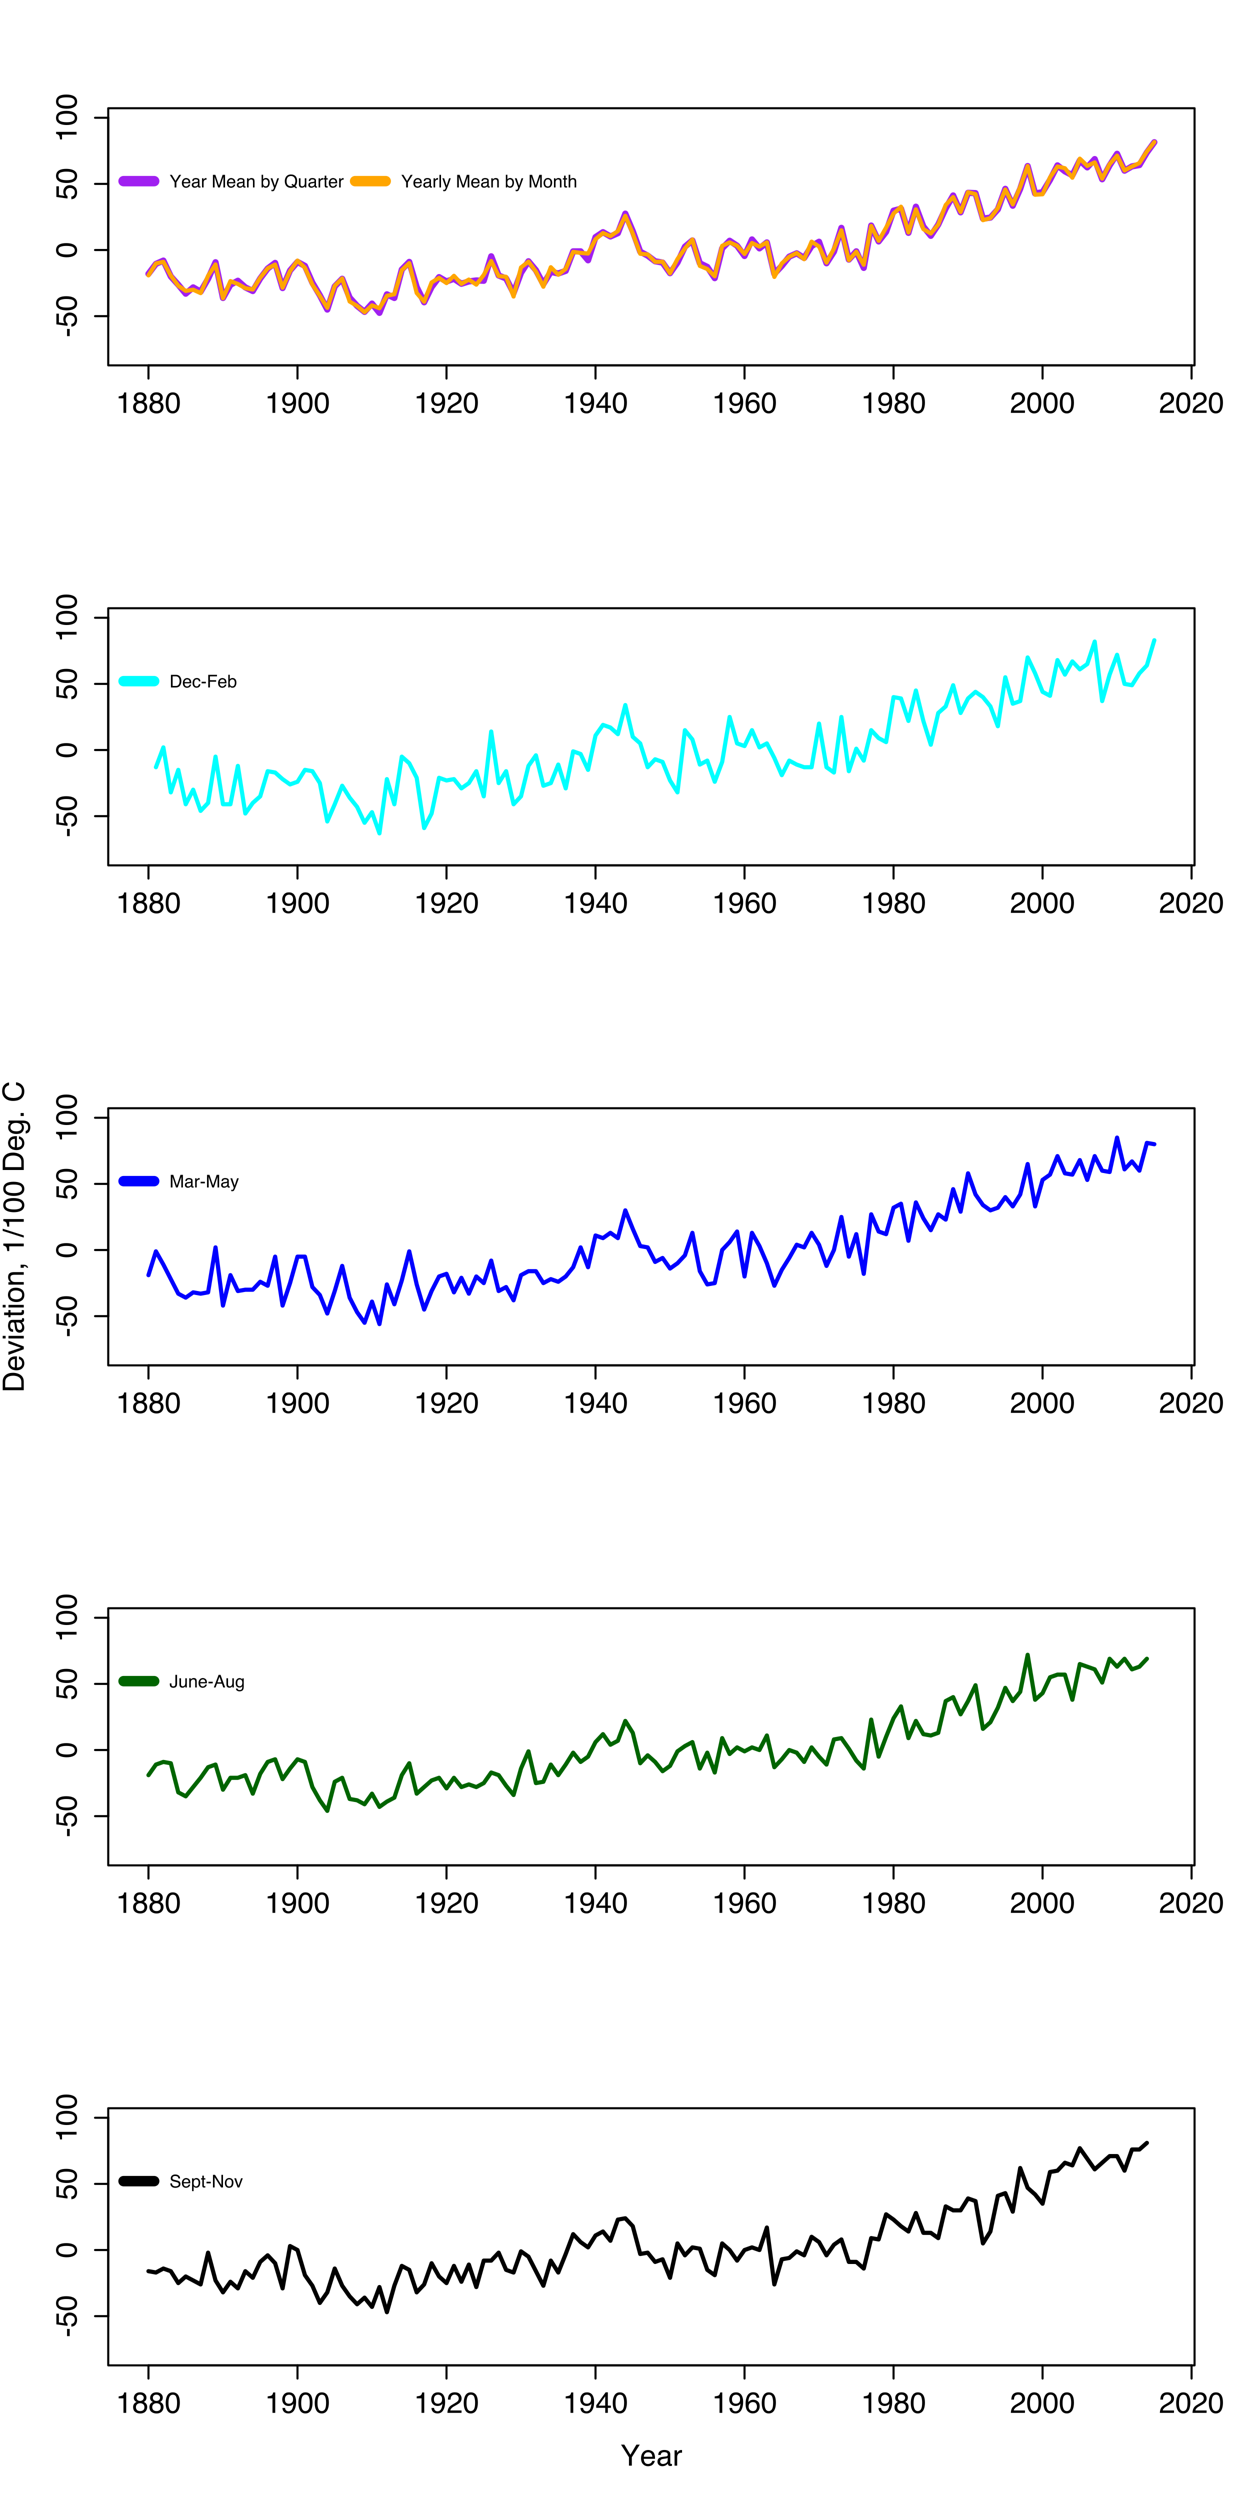 <?xml version="1.0" encoding="UTF-8"?>
<svg xmlns="http://www.w3.org/2000/svg" xmlns:xlink="http://www.w3.org/1999/xlink" width="450pt" height="900pt" viewBox="0 0 450 900" version="1.1">
<defs>
<g>
<symbol overflow="visible" id="glyph0-0">
<path style="stroke:none;" d="M 0.344 0 L 0.344 -7.578 L 6.359 -7.578 L 6.359 0 Z M 5.406 -0.953 L 5.406 -6.625 L 1.297 -6.625 L 1.297 -0.953 Z "/>
</symbol>
<symbol overflow="visible" id="glyph0-1">
<path style="stroke:none;" d="M 1.016 -5.234 L 1.016 -5.938 C 1.68 -6.008 2.145 -6.117 2.406 -6.266 C 2.676 -6.422 2.875 -6.785 3 -7.359 L 3.734 -7.359 L 3.734 0 L 2.75 0 L 2.75 -5.234 Z "/>
</symbol>
<symbol overflow="visible" id="glyph0-2">
<path style="stroke:none;" d="M 2.875 -4.297 C 3.281 -4.297 3.598 -4.41 3.828 -4.641 C 4.055 -4.867 4.172 -5.141 4.172 -5.453 C 4.172 -5.723 4.062 -5.973 3.844 -6.203 C 3.625 -6.441 3.289 -6.562 2.844 -6.562 C 2.395 -6.562 2.07 -6.441 1.875 -6.203 C 1.676 -5.973 1.578 -5.707 1.578 -5.406 C 1.578 -5.051 1.703 -4.773 1.953 -4.578 C 2.211 -4.391 2.52 -4.297 2.875 -4.297 Z M 2.922 -0.641 C 3.359 -0.641 3.719 -0.754 4 -0.984 C 4.281 -1.211 4.422 -1.555 4.422 -2.016 C 4.422 -2.492 4.273 -2.859 3.984 -3.109 C 3.691 -3.359 3.316 -3.484 2.859 -3.484 C 2.422 -3.484 2.062 -3.352 1.781 -3.094 C 1.5 -2.844 1.359 -2.492 1.359 -2.047 C 1.359 -1.66 1.484 -1.328 1.734 -1.047 C 1.992 -0.773 2.391 -0.641 2.922 -0.641 Z M 1.609 -3.938 C 1.348 -4.039 1.145 -4.172 1 -4.328 C 0.727 -4.598 0.594 -4.953 0.594 -5.391 C 0.594 -5.941 0.789 -6.414 1.188 -6.812 C 1.594 -7.207 2.16 -7.406 2.891 -7.406 C 3.598 -7.406 4.148 -7.219 4.547 -6.844 C 4.953 -6.469 5.156 -6.035 5.156 -5.547 C 5.156 -5.078 5.039 -4.703 4.812 -4.422 C 4.676 -4.254 4.473 -4.098 4.203 -3.953 C 4.504 -3.805 4.742 -3.641 4.922 -3.453 C 5.254 -3.109 5.422 -2.664 5.422 -2.125 C 5.422 -1.469 5.203 -0.91 4.766 -0.453 C 4.328 -0.004 3.707 0.219 2.906 0.219 C 2.188 0.219 1.578 0.023 1.078 -0.359 C 0.586 -0.754 0.344 -1.328 0.344 -2.078 C 0.344 -2.516 0.445 -2.891 0.656 -3.203 C 0.875 -3.523 1.191 -3.77 1.609 -3.938 Z "/>
</symbol>
<symbol overflow="visible" id="glyph0-3">
<path style="stroke:none;" d="M 2.859 -7.391 C 3.816 -7.391 4.508 -6.992 4.938 -6.203 C 5.258 -5.598 5.422 -4.766 5.422 -3.703 C 5.422 -2.703 5.273 -1.875 4.984 -1.219 C 4.547 -0.27 3.836 0.203 2.859 0.203 C 1.961 0.203 1.301 -0.18 0.875 -0.953 C 0.508 -1.598 0.328 -2.461 0.328 -3.547 C 0.328 -4.379 0.438 -5.098 0.656 -5.703 C 1.062 -6.828 1.797 -7.391 2.859 -7.391 Z M 2.844 -0.641 C 3.32 -0.641 3.703 -0.852 3.984 -1.281 C 4.273 -1.707 4.422 -2.504 4.422 -3.672 C 4.422 -4.504 4.316 -5.191 4.109 -5.734 C 3.91 -6.273 3.508 -6.547 2.906 -6.547 C 2.363 -6.547 1.961 -6.289 1.703 -5.781 C 1.453 -5.27 1.328 -4.508 1.328 -3.5 C 1.328 -2.75 1.41 -2.145 1.578 -1.688 C 1.828 -0.988 2.25 -0.641 2.844 -0.641 Z "/>
</symbol>
<symbol overflow="visible" id="glyph0-4">
<path style="stroke:none;" d="M 1.406 -1.781 C 1.426 -1.27 1.625 -0.914 2 -0.719 C 2.188 -0.613 2.398 -0.562 2.641 -0.562 C 3.078 -0.562 3.453 -0.742 3.766 -1.109 C 4.078 -1.484 4.301 -2.238 4.438 -3.375 C 4.227 -3.051 3.973 -2.82 3.672 -2.688 C 3.367 -2.551 3.039 -2.484 2.688 -2.484 C 1.977 -2.484 1.414 -2.703 1 -3.141 C 0.582 -3.586 0.375 -4.16 0.375 -4.859 C 0.375 -5.535 0.578 -6.125 0.984 -6.625 C 1.398 -7.133 2.004 -7.391 2.797 -7.391 C 3.879 -7.391 4.625 -6.906 5.031 -5.938 C 5.258 -5.406 5.375 -4.738 5.375 -3.938 C 5.375 -3.031 5.238 -2.227 4.969 -1.531 C 4.508 -0.375 3.742 0.203 2.672 0.203 C 1.953 0.203 1.406 0.016 1.031 -0.359 C 0.656 -0.734 0.469 -1.207 0.469 -1.781 Z M 2.812 -3.297 C 3.176 -3.297 3.508 -3.414 3.812 -3.656 C 4.125 -3.906 4.281 -4.332 4.281 -4.938 C 4.281 -5.477 4.141 -5.879 3.859 -6.141 C 3.586 -6.41 3.242 -6.547 2.828 -6.547 C 2.367 -6.547 2.004 -6.395 1.734 -6.094 C 1.473 -5.789 1.344 -5.383 1.344 -4.875 C 1.344 -4.395 1.457 -4.008 1.688 -3.719 C 1.926 -3.438 2.301 -3.297 2.812 -3.297 Z "/>
</symbol>
<symbol overflow="visible" id="glyph0-5">
<path style="stroke:none;" d="M 0.328 0 C 0.359 -0.633 0.488 -1.188 0.719 -1.656 C 0.945 -2.133 1.395 -2.562 2.062 -2.938 L 3.047 -3.516 C 3.492 -3.773 3.805 -3.992 3.984 -4.172 C 4.266 -4.461 4.406 -4.789 4.406 -5.156 C 4.406 -5.582 4.273 -5.922 4.016 -6.172 C 3.766 -6.43 3.422 -6.562 2.984 -6.562 C 2.348 -6.562 1.91 -6.32 1.672 -5.844 C 1.535 -5.582 1.461 -5.223 1.453 -4.766 L 0.516 -4.766 C 0.523 -5.41 0.641 -5.938 0.859 -6.344 C 1.266 -7.051 1.977 -7.406 3 -7.406 C 3.844 -7.406 4.457 -7.176 4.844 -6.719 C 5.238 -6.27 5.438 -5.766 5.438 -5.203 C 5.438 -4.609 5.227 -4.102 4.812 -3.688 C 4.57 -3.438 4.141 -3.141 3.516 -2.797 L 2.812 -2.406 C 2.477 -2.219 2.211 -2.039 2.016 -1.875 C 1.672 -1.57 1.453 -1.238 1.359 -0.875 L 5.406 -0.875 L 5.406 0 Z "/>
</symbol>
<symbol overflow="visible" id="glyph0-6">
<path style="stroke:none;" d="M 3.484 -2.609 L 3.484 -5.969 L 1.125 -2.609 Z M 3.5 0 L 3.5 -1.812 L 0.266 -1.812 L 0.266 -2.719 L 3.656 -7.406 L 4.438 -7.406 L 4.438 -2.609 L 5.531 -2.609 L 5.531 -1.812 L 4.438 -1.812 L 4.438 0 Z "/>
</symbol>
<symbol overflow="visible" id="glyph0-7">
<path style="stroke:none;" d="M 3.094 -7.422 C 3.914 -7.422 4.488 -7.203 4.812 -6.766 C 5.133 -6.336 5.297 -5.898 5.297 -5.453 L 4.391 -5.453 C 4.328 -5.742 4.238 -5.973 4.125 -6.141 C 3.895 -6.453 3.555 -6.609 3.109 -6.609 C 2.586 -6.609 2.172 -6.363 1.859 -5.875 C 1.555 -5.395 1.391 -4.711 1.359 -3.828 C 1.566 -4.141 1.832 -4.367 2.156 -4.516 C 2.457 -4.66 2.789 -4.734 3.156 -4.734 C 3.77 -4.734 4.305 -4.535 4.766 -4.141 C 5.234 -3.742 5.469 -3.156 5.469 -2.375 C 5.469 -1.695 5.25 -1.098 4.812 -0.578 C 4.375 -0.066 3.75 0.188 2.938 0.188 C 2.25 0.188 1.648 -0.07 1.141 -0.594 C 0.641 -1.113 0.391 -2 0.391 -3.25 C 0.391 -4.164 0.504 -4.941 0.734 -5.578 C 1.16 -6.805 1.945 -7.422 3.094 -7.422 Z M 3.016 -0.641 C 3.504 -0.641 3.867 -0.801 4.109 -1.125 C 4.359 -1.457 4.484 -1.848 4.484 -2.297 C 4.484 -2.672 4.375 -3.031 4.156 -3.375 C 3.938 -3.719 3.539 -3.891 2.969 -3.891 C 2.57 -3.891 2.223 -3.754 1.922 -3.484 C 1.617 -3.223 1.469 -2.828 1.469 -2.297 C 1.469 -1.828 1.602 -1.43 1.875 -1.109 C 2.156 -0.797 2.535 -0.641 3.016 -0.641 Z "/>
</symbol>
<symbol overflow="visible" id="glyph0-8">
<path style="stroke:none;" d="M 0.219 -7.578 L 1.406 -7.578 L 3.594 -3.938 L 5.766 -7.578 L 6.969 -7.578 L 4.109 -3.047 L 4.109 0 L 3.078 0 L 3.078 -3.047 Z M 3.609 -7.578 Z "/>
</symbol>
<symbol overflow="visible" id="glyph0-9">
<path style="stroke:none;" d="M 2.984 -5.641 C 3.367 -5.641 3.742 -5.547 4.109 -5.359 C 4.484 -5.18 4.77 -4.945 4.969 -4.656 C 5.145 -4.375 5.266 -4.051 5.328 -3.688 C 5.391 -3.426 5.422 -3.02 5.422 -2.469 L 1.359 -2.469 C 1.379 -1.906 1.516 -1.453 1.766 -1.109 C 2.016 -0.773 2.395 -0.609 2.906 -0.609 C 3.395 -0.609 3.785 -0.77 4.078 -1.094 C 4.242 -1.27 4.359 -1.484 4.422 -1.734 L 5.344 -1.734 C 5.312 -1.523 5.227 -1.297 5.094 -1.047 C 4.957 -0.805 4.805 -0.602 4.641 -0.438 C 4.359 -0.164 4.008 0.016 3.594 0.109 C 3.375 0.172 3.125 0.203 2.844 0.203 C 2.156 0.203 1.57 -0.047 1.094 -0.547 C 0.613 -1.055 0.375 -1.758 0.375 -2.656 C 0.375 -3.539 0.613 -4.258 1.094 -4.812 C 1.57 -5.363 2.203 -5.641 2.984 -5.641 Z M 4.469 -3.203 C 4.426 -3.609 4.336 -3.93 4.203 -4.172 C 3.941 -4.617 3.516 -4.844 2.922 -4.844 C 2.492 -4.844 2.133 -4.688 1.844 -4.375 C 1.562 -4.07 1.41 -3.68 1.391 -3.203 Z M 2.891 -5.656 Z "/>
</symbol>
<symbol overflow="visible" id="glyph0-10">
<path style="stroke:none;" d="M 1.391 -1.469 C 1.391 -1.195 1.488 -0.984 1.688 -0.828 C 1.883 -0.68 2.113 -0.609 2.375 -0.609 C 2.707 -0.609 3.023 -0.68 3.328 -0.828 C 3.848 -1.078 4.109 -1.488 4.109 -2.062 L 4.109 -2.812 C 3.992 -2.738 3.848 -2.676 3.672 -2.625 C 3.492 -2.582 3.316 -2.551 3.141 -2.531 L 2.578 -2.453 C 2.242 -2.41 1.992 -2.344 1.828 -2.25 C 1.535 -2.082 1.391 -1.82 1.391 -1.469 Z M 3.641 -3.344 C 3.859 -3.375 4 -3.461 4.062 -3.609 C 4.102 -3.691 4.125 -3.812 4.125 -3.969 C 4.125 -4.289 4.008 -4.52 3.781 -4.656 C 3.562 -4.801 3.242 -4.875 2.828 -4.875 C 2.336 -4.875 1.992 -4.742 1.797 -4.484 C 1.68 -4.336 1.609 -4.125 1.578 -3.844 L 0.703 -3.844 C 0.723 -4.52 0.941 -4.988 1.359 -5.25 C 1.785 -5.52 2.281 -5.656 2.844 -5.656 C 3.5 -5.656 4.031 -5.531 4.438 -5.281 C 4.832 -5.039 5.031 -4.656 5.031 -4.125 L 5.031 -0.953 C 5.031 -0.848 5.051 -0.766 5.094 -0.703 C 5.133 -0.648 5.219 -0.625 5.344 -0.625 C 5.383 -0.625 5.43 -0.625 5.484 -0.625 C 5.535 -0.633 5.586 -0.645 5.641 -0.656 L 5.641 0.031 C 5.504 0.07 5.395 0.098 5.312 0.109 C 5.238 0.117 5.141 0.125 5.016 0.125 C 4.691 0.125 4.457 0.008 4.312 -0.219 C 4.238 -0.344 4.188 -0.516 4.156 -0.734 C 3.969 -0.484 3.695 -0.266 3.344 -0.078 C 2.988 0.098 2.598 0.188 2.172 0.188 C 1.648 0.188 1.227 0.031 0.906 -0.281 C 0.582 -0.594 0.422 -0.984 0.422 -1.453 C 0.422 -1.961 0.578 -2.359 0.891 -2.641 C 1.211 -2.922 1.633 -3.094 2.156 -3.156 Z M 2.875 -5.656 Z "/>
</symbol>
<symbol overflow="visible" id="glyph0-11">
<path style="stroke:none;" d="M 0.703 -5.531 L 1.594 -5.531 L 1.594 -4.562 C 1.664 -4.75 1.844 -4.973 2.125 -5.234 C 2.406 -5.504 2.727 -5.641 3.094 -5.641 C 3.113 -5.641 3.145 -5.641 3.188 -5.641 C 3.227 -5.641 3.297 -5.633 3.391 -5.625 L 3.391 -4.641 C 3.336 -4.648 3.285 -4.656 3.234 -4.656 C 3.191 -4.664 3.145 -4.672 3.094 -4.672 C 2.625 -4.672 2.266 -4.52 2.016 -4.219 C 1.766 -3.914 1.641 -3.566 1.641 -3.172 L 1.641 0 L 0.703 0 Z "/>
</symbol>
<symbol overflow="visible" id="glyph1-0">
<path style="stroke:none;" d="M 0 -0.344 L -7.578 -0.344 L -7.578 -6.359 L 0 -6.359 Z M -0.953 -5.406 L -6.625 -5.406 L -6.625 -1.297 L -0.953 -1.297 Z "/>
</symbol>
<symbol overflow="visible" id="glyph1-1">
<path style="stroke:none;" d="M -3.422 -0.438 L -3.422 -3.031 L -2.469 -3.031 L -2.469 -0.438 Z "/>
</symbol>
<symbol overflow="visible" id="glyph1-2">
<path style="stroke:none;" d="M -1.875 -1.312 C -1.352 -1.363 -0.988 -1.609 -0.781 -2.047 C -0.676 -2.266 -0.625 -2.52 -0.625 -2.812 C -0.625 -3.352 -0.801 -3.754 -1.156 -4.016 C -1.508 -4.285 -1.898 -4.422 -2.328 -4.422 C -2.836 -4.422 -3.234 -4.266 -3.516 -3.953 C -3.797 -3.641 -3.938 -3.266 -3.938 -2.828 C -3.938 -2.504 -3.875 -2.227 -3.75 -2 C -3.625 -1.77 -3.453 -1.57 -3.234 -1.406 L -3.281 -0.609 L -7.266 -1.172 L -7.266 -5.016 L -6.359 -5.016 L -6.359 -1.859 L -4.312 -1.547 C -4.438 -1.723 -4.535 -1.891 -4.609 -2.047 C -4.723 -2.316 -4.781 -2.633 -4.781 -3 C -4.781 -3.676 -4.562 -4.25 -4.125 -4.719 C -3.688 -5.188 -3.129 -5.422 -2.453 -5.422 C -1.754 -5.422 -1.141 -5.203 -0.609 -4.766 C -0.078 -4.336 0.188 -3.656 0.188 -2.719 C 0.188 -2.113 0.02 -1.578 -0.312 -1.109 C -0.656 -0.648 -1.176 -0.395 -1.875 -0.344 Z "/>
</symbol>
<symbol overflow="visible" id="glyph1-3">
<path style="stroke:none;" d="M -7.391 -2.859 C -7.391 -3.816 -6.992 -4.508 -6.203 -4.938 C -5.598 -5.258 -4.766 -5.422 -3.703 -5.422 C -2.703 -5.422 -1.875 -5.273 -1.219 -4.984 C -0.27 -4.547 0.203 -3.836 0.203 -2.859 C 0.203 -1.961 -0.18 -1.301 -0.953 -0.875 C -1.598 -0.508 -2.461 -0.328 -3.547 -0.328 C -4.379 -0.328 -5.098 -0.438 -5.703 -0.656 C -6.828 -1.062 -7.391 -1.797 -7.391 -2.859 Z M -0.641 -2.844 C -0.641 -3.32 -0.852 -3.703 -1.281 -3.984 C -1.707 -4.273 -2.504 -4.422 -3.672 -4.422 C -4.504 -4.422 -5.191 -4.316 -5.734 -4.109 C -6.273 -3.91 -6.547 -3.508 -6.547 -2.906 C -6.547 -2.363 -6.289 -1.961 -5.781 -1.703 C -5.27 -1.453 -4.508 -1.328 -3.5 -1.328 C -2.75 -1.328 -2.145 -1.41 -1.688 -1.578 C -0.988 -1.828 -0.641 -2.25 -0.641 -2.844 Z "/>
</symbol>
<symbol overflow="visible" id="glyph1-4">
<path style="stroke:none;" d="M -5.234 -1.016 L -5.938 -1.016 C -6.008 -1.68 -6.117 -2.145 -6.266 -2.406 C -6.422 -2.676 -6.785 -2.875 -7.359 -3 L -7.359 -3.734 L 0 -3.734 L 0 -2.75 L -5.234 -2.75 Z "/>
</symbol>
<symbol overflow="visible" id="glyph1-5">
<path style="stroke:none;" d="M -0.875 -3.719 C -0.875 -4.062 -0.91 -4.344 -0.984 -4.562 C -1.117 -4.969 -1.379 -5.297 -1.766 -5.547 C -2.066 -5.754 -2.457 -5.898 -2.938 -5.984 C -3.219 -6.035 -3.484 -6.062 -3.734 -6.062 C -4.672 -6.062 -5.395 -5.875 -5.906 -5.5 C -6.426 -5.133 -6.688 -4.535 -6.688 -3.703 L -6.688 -1.875 L -0.875 -1.875 Z M -7.578 -0.844 L -7.578 -3.922 C -7.578 -4.961 -7.207 -5.77 -6.469 -6.344 C -5.801 -6.852 -4.945 -7.109 -3.906 -7.109 C -3.102 -7.109 -2.375 -6.957 -1.719 -6.656 C -0.57 -6.125 0 -5.207 0 -3.906 L 0 -0.844 Z "/>
</symbol>
<symbol overflow="visible" id="glyph1-6">
<path style="stroke:none;" d="M -5.641 -2.984 C -5.641 -3.367 -5.547 -3.742 -5.359 -4.109 C -5.18 -4.484 -4.945 -4.77 -4.656 -4.969 C -4.375 -5.145 -4.051 -5.266 -3.688 -5.328 C -3.426 -5.391 -3.02 -5.422 -2.469 -5.422 L -2.469 -1.359 C -1.906 -1.379 -1.453 -1.516 -1.109 -1.766 C -0.773 -2.016 -0.609 -2.395 -0.609 -2.906 C -0.609 -3.395 -0.77 -3.785 -1.094 -4.078 C -1.27 -4.242 -1.484 -4.359 -1.734 -4.422 L -1.734 -5.344 C -1.523 -5.312 -1.297 -5.227 -1.047 -5.094 C -0.805 -4.957 -0.602 -4.805 -0.438 -4.641 C -0.164 -4.359 0.016 -4.008 0.109 -3.594 C 0.172 -3.375 0.203 -3.125 0.203 -2.844 C 0.203 -2.156 -0.047 -1.57 -0.547 -1.094 C -1.055 -0.613 -1.758 -0.375 -2.656 -0.375 C -3.539 -0.375 -4.258 -0.613 -4.812 -1.094 C -5.363 -1.57 -5.641 -2.203 -5.641 -2.984 Z M -3.203 -4.469 C -3.609 -4.426 -3.93 -4.336 -4.172 -4.203 C -4.617 -3.941 -4.844 -3.516 -4.844 -2.922 C -4.844 -2.492 -4.688 -2.133 -4.375 -1.844 C -4.07 -1.562 -3.68 -1.41 -3.203 -1.391 Z M -5.656 -2.891 Z "/>
</symbol>
<symbol overflow="visible" id="glyph1-7">
<path style="stroke:none;" d="M -5.531 -1.141 L -1.031 -2.609 L -5.531 -4.156 L -5.531 -5.172 L 0 -3.078 L 0 -2.094 L -5.531 -0.062 Z "/>
</symbol>
<symbol overflow="visible" id="glyph1-8">
<path style="stroke:none;" d="M -5.5 -0.688 L -5.5 -1.625 L 0 -1.625 L 0 -0.688 Z M -7.578 -0.688 L -7.578 -1.625 L -6.531 -1.625 L -6.531 -0.688 Z "/>
</symbol>
<symbol overflow="visible" id="glyph1-9">
<path style="stroke:none;" d="M -1.469 -1.391 C -1.195 -1.391 -0.984 -1.488 -0.828 -1.688 C -0.68 -1.883 -0.609 -2.113 -0.609 -2.375 C -0.609 -2.707 -0.68 -3.023 -0.828 -3.328 C -1.078 -3.848 -1.488 -4.109 -2.062 -4.109 L -2.812 -4.109 C -2.738 -3.992 -2.676 -3.848 -2.625 -3.672 C -2.582 -3.492 -2.551 -3.316 -2.531 -3.141 L -2.453 -2.578 C -2.41 -2.242 -2.344 -1.992 -2.25 -1.828 C -2.082 -1.535 -1.82 -1.391 -1.469 -1.391 Z M -3.344 -3.641 C -3.375 -3.859 -3.461 -4 -3.609 -4.062 C -3.691 -4.102 -3.812 -4.125 -3.969 -4.125 C -4.289 -4.125 -4.52 -4.008 -4.656 -3.781 C -4.801 -3.562 -4.875 -3.242 -4.875 -2.828 C -4.875 -2.336 -4.742 -1.992 -4.484 -1.797 C -4.336 -1.68 -4.125 -1.609 -3.844 -1.578 L -3.844 -0.703 C -4.52 -0.723 -4.988 -0.941 -5.25 -1.359 C -5.52 -1.785 -5.656 -2.281 -5.656 -2.844 C -5.656 -3.5 -5.531 -4.031 -5.281 -4.438 C -5.039 -4.832 -4.656 -5.031 -4.125 -5.031 L -0.953 -5.031 C -0.848 -5.031 -0.766 -5.051 -0.703 -5.094 C -0.648 -5.133 -0.625 -5.219 -0.625 -5.344 C -0.625 -5.383 -0.625 -5.43 -0.625 -5.484 C -0.633 -5.535 -0.645 -5.586 -0.656 -5.641 L 0.031 -5.641 C 0.07 -5.504 0.098 -5.395 0.109 -5.312 C 0.117 -5.238 0.125 -5.141 0.125 -5.016 C 0.125 -4.691 0.008 -4.457 -0.219 -4.312 C -0.344 -4.238 -0.516 -4.188 -0.734 -4.156 C -0.484 -3.969 -0.266 -3.695 -0.078 -3.344 C 0.098 -2.988 0.188 -2.598 0.188 -2.172 C 0.188 -1.648 0.031 -1.227 -0.281 -0.906 C -0.594 -0.582 -0.984 -0.422 -1.453 -0.422 C -1.961 -0.422 -2.359 -0.578 -2.641 -0.891 C -2.922 -1.211 -3.094 -1.633 -3.156 -2.156 Z M -5.656 -2.875 Z "/>
</symbol>
<symbol overflow="visible" id="glyph1-10">
<path style="stroke:none;" d="M -7.062 -0.859 L -7.062 -1.812 L -5.531 -1.812 L -5.531 -2.688 L -4.766 -2.688 L -4.766 -1.812 L -1.156 -1.812 C -0.969 -1.812 -0.844 -1.875 -0.781 -2 C -0.738 -2.07 -0.719 -2.191 -0.719 -2.359 C -0.719 -2.398 -0.719 -2.445 -0.719 -2.5 C -0.719 -2.551 -0.723 -2.613 -0.734 -2.688 L 0 -2.688 C 0.031 -2.582 0.051 -2.473 0.062 -2.359 C 0.082 -2.242 0.094 -2.117 0.094 -1.984 C 0.094 -1.547 -0.016 -1.25 -0.234 -1.094 C -0.461 -0.938 -0.754 -0.859 -1.109 -0.859 L -4.766 -0.859 L -4.766 -0.125 L -5.531 -0.125 L -5.531 -0.859 Z "/>
</symbol>
<symbol overflow="visible" id="glyph1-11">
<path style="stroke:none;" d="M -0.594 -2.875 C -0.594 -3.488 -0.828 -3.91 -1.297 -4.141 C -1.766 -4.367 -2.285 -4.484 -2.859 -4.484 C -3.367 -4.484 -3.785 -4.398 -4.109 -4.234 C -4.617 -3.973 -4.875 -3.523 -4.875 -2.891 C -4.875 -2.316 -4.656 -1.898 -4.219 -1.641 C -3.789 -1.391 -3.27 -1.266 -2.656 -1.266 C -2.07 -1.266 -1.582 -1.391 -1.188 -1.641 C -0.789 -1.898 -0.594 -2.312 -0.594 -2.875 Z M -5.688 -2.906 C -5.688 -3.613 -5.445 -4.211 -4.969 -4.703 C -4.5 -5.203 -3.801 -5.453 -2.875 -5.453 C -1.988 -5.453 -1.254 -5.234 -0.672 -4.797 C -0.086 -4.367 0.203 -3.695 0.203 -2.781 C 0.203 -2.02 -0.051 -1.414 -0.562 -0.969 C -1.082 -0.52 -1.773 -0.297 -2.641 -0.297 C -3.566 -0.297 -4.305 -0.531 -4.859 -1 C -5.41 -1.477 -5.688 -2.113 -5.688 -2.906 Z M -5.656 -2.875 Z "/>
</symbol>
<symbol overflow="visible" id="glyph1-12">
<path style="stroke:none;" d="M -5.531 -0.688 L -5.531 -1.562 L -4.734 -1.562 C -5.055 -1.82 -5.285 -2.098 -5.422 -2.391 C -5.566 -2.68 -5.641 -3.008 -5.641 -3.375 C -5.641 -4.156 -5.367 -4.68 -4.828 -4.953 C -4.523 -5.109 -4.098 -5.188 -3.547 -5.188 L 0 -5.188 L 0 -4.234 L -3.484 -4.234 C -3.816 -4.234 -4.086 -4.188 -4.297 -4.094 C -4.641 -3.926 -4.812 -3.625 -4.812 -3.188 C -4.812 -2.969 -4.789 -2.789 -4.75 -2.656 C -4.664 -2.395 -4.516 -2.172 -4.297 -1.984 C -4.109 -1.828 -3.914 -1.723 -3.719 -1.672 C -3.531 -1.629 -3.254 -1.609 -2.891 -1.609 L 0 -1.609 L 0 -0.688 Z M -5.656 -2.859 Z "/>
</symbol>
<symbol overflow="visible" id="glyph1-13">
<path style="stroke:none;" d="M 1.078 -0.875 C 1.035 -1.113 0.867 -1.281 0.578 -1.375 C 0.422 -1.426 0.27 -1.453 0.125 -1.453 C 0.102 -1.453 0.082 -1.453 0.062 -1.453 C 0.039 -1.453 0.02 -1.445 0 -1.438 L 0 -0.875 L -1.125 -0.875 L -1.125 -1.984 L -0.078 -1.984 C 0.328 -1.984 0.68 -1.898 0.984 -1.734 C 1.297 -1.566 1.488 -1.281 1.562 -0.875 Z "/>
</symbol>
<symbol overflow="visible" id="glyph1-14">
<path style="stroke:none;" d=""/>
</symbol>
<symbol overflow="visible" id="glyph1-15">
<path style="stroke:none;" d="M -7.578 -2.406 L -7.578 -3.188 L 0 -0.781 L 0 0 Z "/>
</symbol>
<symbol overflow="visible" id="glyph1-16">
<path style="stroke:none;" d="M -5.625 -2.625 C -5.625 -3.062 -5.516 -3.441 -5.297 -3.766 C -5.18 -3.941 -5.008 -4.117 -4.781 -4.297 L -5.469 -4.297 L -5.469 -5.156 L -0.453 -5.156 C 0.254 -5.156 0.812 -5.051 1.219 -4.844 C 1.969 -4.457 2.344 -3.734 2.344 -2.672 C 2.344 -2.078 2.207 -1.578 1.938 -1.172 C 1.664 -0.766 1.25 -0.535 0.688 -0.484 L 0.688 -1.422 C 0.938 -1.473 1.129 -1.566 1.266 -1.703 C 1.461 -1.91 1.562 -2.238 1.562 -2.688 C 1.562 -3.395 1.312 -3.859 0.812 -4.078 C 0.52 -4.211 -0.004 -4.273 -0.766 -4.266 C -0.484 -4.078 -0.273 -3.852 -0.141 -3.594 C -0.004 -3.332 0.062 -2.988 0.062 -2.562 C 0.062 -1.957 -0.145 -1.43 -0.562 -0.984 C -0.988 -0.535 -1.691 -0.312 -2.672 -0.312 C -3.598 -0.312 -4.32 -0.535 -4.844 -0.984 C -5.363 -1.441 -5.625 -1.988 -5.625 -2.625 Z M -2.781 -4.297 C -3.469 -4.297 -3.973 -4.156 -4.297 -3.875 C -4.629 -3.594 -4.797 -3.234 -4.797 -2.797 C -4.797 -2.148 -4.492 -1.703 -3.891 -1.453 C -3.555 -1.328 -3.125 -1.266 -2.594 -1.266 C -1.977 -1.266 -1.504 -1.391 -1.172 -1.641 C -0.848 -1.898 -0.688 -2.242 -0.688 -2.672 C -0.688 -3.336 -0.988 -3.805 -1.594 -4.078 C -1.938 -4.223 -2.332 -4.297 -2.781 -4.297 Z M -5.656 -2.734 Z "/>
</symbol>
<symbol overflow="visible" id="glyph1-17">
<path style="stroke:none;" d="M -1.125 -0.906 L -1.125 -1.984 L 0 -1.984 L 0 -0.906 Z "/>
</symbol>
<symbol overflow="visible" id="glyph1-18">
<path style="stroke:none;" d="M -7.781 -4 C -7.781 -4.957 -7.523 -5.703 -7.016 -6.234 C -6.516 -6.766 -5.941 -7.055 -5.297 -7.109 L -5.297 -6.109 C -5.785 -5.992 -6.172 -5.766 -6.453 -5.422 C -6.742 -5.086 -6.891 -4.613 -6.891 -4 C -6.891 -3.258 -6.625 -2.66 -6.094 -2.203 C -5.57 -1.742 -4.77 -1.516 -3.688 -1.516 C -2.801 -1.516 -2.082 -1.719 -1.531 -2.125 C -0.977 -2.539 -0.703 -3.16 -0.703 -3.984 C -0.703 -4.742 -0.992 -5.32 -1.578 -5.719 C -1.879 -5.926 -2.281 -6.082 -2.781 -6.188 L -2.781 -7.188 C -1.988 -7.094 -1.32 -6.797 -0.781 -6.297 C -0.125 -5.691 0.203 -4.879 0.203 -3.859 C 0.203 -2.984 -0.066 -2.242 -0.609 -1.641 C -1.305 -0.859 -2.395 -0.469 -3.875 -0.469 C -4.988 -0.469 -5.898 -0.758 -6.609 -1.344 C -7.391 -1.988 -7.781 -2.875 -7.781 -4 Z M -7.781 -3.797 Z "/>
</symbol>
<symbol overflow="visible" id="glyph2-0">
<path style="stroke:none;" d="M 0.203 0 L 0.203 -4.547 L 3.812 -4.547 L 3.812 0 Z M 3.25 -0.562 L 3.25 -3.984 L 0.781 -3.984 L 0.781 -0.562 Z "/>
</symbol>
<symbol overflow="visible" id="glyph2-1">
<path style="stroke:none;" d="M 0.125 -4.547 L 0.844 -4.547 L 2.156 -2.359 L 3.469 -4.547 L 4.188 -4.547 L 2.469 -1.828 L 2.469 0 L 1.844 0 L 1.844 -1.828 Z M 2.172 -4.547 Z "/>
</symbol>
<symbol overflow="visible" id="glyph2-2">
<path style="stroke:none;" d="M 1.797 -3.391 C 2.023 -3.391 2.25 -3.332 2.469 -3.219 C 2.695 -3.113 2.867 -2.973 2.984 -2.797 C 3.086 -2.629 3.16 -2.438 3.203 -2.219 C 3.234 -2.062 3.25 -1.816 3.25 -1.484 L 0.828 -1.484 C 0.836 -1.141 0.914 -0.863 1.062 -0.656 C 1.207 -0.457 1.438 -0.359 1.75 -0.359 C 2.039 -0.359 2.273 -0.457 2.453 -0.656 C 2.547 -0.77 2.613 -0.898 2.656 -1.047 L 3.203 -1.047 C 3.191 -0.922 3.145 -0.781 3.062 -0.625 C 2.977 -0.477 2.883 -0.359 2.781 -0.266 C 2.613 -0.098 2.406 0.008 2.156 0.062 C 2.02 0.102 1.867 0.125 1.703 0.125 C 1.285 0.125 0.93 -0.023 0.641 -0.328 C 0.359 -0.629 0.219 -1.051 0.219 -1.594 C 0.219 -2.125 0.363 -2.555 0.656 -2.891 C 0.945 -3.223 1.328 -3.391 1.797 -3.391 Z M 2.672 -1.922 C 2.648 -2.16 2.598 -2.352 2.516 -2.5 C 2.367 -2.77 2.113 -2.906 1.75 -2.906 C 1.5 -2.906 1.285 -2.812 1.109 -2.625 C 0.941 -2.438 0.852 -2.203 0.844 -1.922 Z M 1.734 -3.391 Z "/>
</symbol>
<symbol overflow="visible" id="glyph2-3">
<path style="stroke:none;" d="M 0.844 -0.875 C 0.844 -0.719 0.898 -0.594 1.016 -0.5 C 1.129 -0.406 1.27 -0.359 1.438 -0.359 C 1.625 -0.359 1.812 -0.406 2 -0.5 C 2.312 -0.645 2.469 -0.891 2.469 -1.234 L 2.469 -1.688 C 2.395 -1.645 2.305 -1.609 2.203 -1.578 C 2.098 -1.547 1.992 -1.523 1.891 -1.516 L 1.547 -1.469 C 1.348 -1.445 1.195 -1.406 1.094 -1.344 C 0.926 -1.25 0.844 -1.094 0.844 -0.875 Z M 2.188 -2.016 C 2.312 -2.023 2.395 -2.078 2.438 -2.172 C 2.469 -2.223 2.484 -2.297 2.484 -2.391 C 2.484 -2.578 2.414 -2.711 2.281 -2.797 C 2.145 -2.879 1.953 -2.922 1.703 -2.922 C 1.41 -2.922 1.203 -2.844 1.078 -2.688 C 1.004 -2.602 0.957 -2.473 0.938 -2.297 L 0.422 -2.297 C 0.43 -2.711 0.562 -3 0.812 -3.156 C 1.07 -3.312 1.367 -3.391 1.703 -3.391 C 2.098 -3.391 2.414 -3.316 2.656 -3.172 C 2.895 -3.023 3.016 -2.797 3.016 -2.484 L 3.016 -0.562 C 3.016 -0.508 3.023 -0.461 3.047 -0.422 C 3.078 -0.391 3.129 -0.375 3.203 -0.375 C 3.234 -0.375 3.266 -0.375 3.297 -0.375 C 3.328 -0.383 3.359 -0.391 3.391 -0.391 L 3.391 0.016 C 3.305 0.035 3.238 0.051 3.188 0.062 C 3.145 0.07 3.082 0.078 3 0.078 C 2.812 0.078 2.676 0.004 2.594 -0.141 C 2.539 -0.203 2.508 -0.301 2.5 -0.438 C 2.383 -0.289 2.219 -0.16 2 -0.047 C 1.789 0.055 1.555 0.109 1.297 0.109 C 0.992 0.109 0.742 0.016 0.547 -0.172 C 0.348 -0.359 0.25 -0.594 0.25 -0.875 C 0.25 -1.176 0.344 -1.41 0.531 -1.578 C 0.727 -1.754 0.984 -1.863 1.297 -1.906 Z M 1.719 -3.391 Z "/>
</symbol>
<symbol overflow="visible" id="glyph2-4">
<path style="stroke:none;" d="M 0.422 -3.312 L 0.953 -3.312 L 0.953 -2.75 C 0.992 -2.852 1.098 -2.984 1.266 -3.141 C 1.441 -3.305 1.641 -3.391 1.859 -3.391 C 1.867 -3.391 1.883 -3.391 1.906 -3.391 C 1.938 -3.391 1.977 -3.383 2.031 -3.375 L 2.031 -2.781 C 2 -2.789 1.969 -2.797 1.938 -2.797 C 1.914 -2.797 1.891 -2.797 1.859 -2.797 C 1.578 -2.797 1.359 -2.707 1.203 -2.531 C 1.055 -2.352 0.984 -2.145 0.984 -1.906 L 0.984 0 L 0.422 0 Z "/>
</symbol>
<symbol overflow="visible" id="glyph2-5">
<path style="stroke:none;" d=""/>
</symbol>
<symbol overflow="visible" id="glyph2-6">
<path style="stroke:none;" d="M 0.469 -4.547 L 1.344 -4.547 L 2.656 -0.703 L 3.953 -4.547 L 4.828 -4.547 L 4.828 0 L 4.25 0 L 4.25 -2.688 C 4.25 -2.781 4.25 -2.93 4.25 -3.141 C 4.25 -3.359 4.25 -3.594 4.25 -3.844 L 2.953 0 L 2.344 0 L 1.047 -3.844 L 1.047 -3.703 C 1.047 -3.586 1.047 -3.414 1.047 -3.188 C 1.055 -2.957 1.062 -2.789 1.062 -2.688 L 1.062 0 L 0.469 0 Z "/>
</symbol>
<symbol overflow="visible" id="glyph2-7">
<path style="stroke:none;" d="M 0.406 -3.312 L 0.938 -3.312 L 0.938 -2.844 C 1.094 -3.039 1.258 -3.18 1.438 -3.266 C 1.613 -3.348 1.805 -3.391 2.016 -3.391 C 2.492 -3.391 2.816 -3.227 2.984 -2.906 C 3.066 -2.719 3.109 -2.457 3.109 -2.125 L 3.109 0 L 2.547 0 L 2.547 -2.094 C 2.547 -2.289 2.516 -2.453 2.453 -2.578 C 2.359 -2.785 2.18 -2.891 1.922 -2.891 C 1.785 -2.891 1.676 -2.875 1.594 -2.844 C 1.438 -2.801 1.301 -2.711 1.188 -2.578 C 1.094 -2.461 1.031 -2.348 1 -2.234 C 0.977 -2.117 0.969 -1.953 0.969 -1.734 L 0.969 0 L 0.406 0 Z M 1.719 -3.391 Z "/>
</symbol>
<symbol overflow="visible" id="glyph2-8">
<path style="stroke:none;" d="M 0.359 -4.562 L 0.906 -4.562 L 0.906 -2.922 C 1.031 -3.078 1.176 -3.195 1.344 -3.281 C 1.508 -3.363 1.691 -3.406 1.891 -3.406 C 2.305 -3.406 2.641 -3.258 2.891 -2.969 C 3.148 -2.688 3.281 -2.27 3.281 -1.719 C 3.281 -1.195 3.156 -0.758 2.906 -0.406 C 2.656 -0.062 2.301 0.109 1.844 0.109 C 1.594 0.109 1.383 0.047 1.219 -0.078 C 1.113 -0.148 1 -0.266 0.875 -0.422 L 0.875 0 L 0.359 0 Z M 1.812 -0.391 C 2.113 -0.391 2.336 -0.508 2.484 -0.75 C 2.641 -0.988 2.719 -1.301 2.719 -1.688 C 2.719 -2.039 2.641 -2.332 2.484 -2.562 C 2.336 -2.789 2.117 -2.906 1.828 -2.906 C 1.578 -2.906 1.352 -2.812 1.156 -2.625 C 0.969 -2.438 0.875 -2.125 0.875 -1.688 C 0.875 -1.383 0.914 -1.133 1 -0.938 C 1.145 -0.57 1.414 -0.391 1.812 -0.391 Z "/>
</symbol>
<symbol overflow="visible" id="glyph2-9">
<path style="stroke:none;" d="M 2.484 -3.312 L 3.094 -3.312 C 3.02 -3.102 2.848 -2.617 2.578 -1.859 C 2.367 -1.285 2.195 -0.82 2.062 -0.469 C 1.738 0.375 1.508 0.891 1.375 1.078 C 1.25 1.266 1.023 1.359 0.703 1.359 C 0.617 1.359 0.555 1.352 0.516 1.344 C 0.473 1.344 0.422 1.332 0.359 1.312 L 0.359 0.812 C 0.461 0.832 0.535 0.848 0.578 0.859 C 0.617 0.867 0.656 0.875 0.688 0.875 C 0.789 0.875 0.863 0.852 0.906 0.812 C 0.957 0.781 1.004 0.738 1.047 0.688 C 1.055 0.676 1.094 0.594 1.156 0.438 C 1.219 0.281 1.266 0.164 1.297 0.094 L 0.062 -3.312 L 0.703 -3.312 L 1.594 -0.609 Z M 1.578 -3.391 Z "/>
</symbol>
<symbol overflow="visible" id="glyph2-10">
<path style="stroke:none;" d="M 4.641 -0.016 L 4.344 0.359 L 3.641 -0.172 C 3.461 -0.078 3.273 -0.004 3.078 0.047 C 2.879 0.109 2.664 0.141 2.438 0.141 C 1.727 0.141 1.176 -0.094 0.781 -0.562 C 0.426 -1.008 0.25 -1.57 0.25 -2.25 C 0.25 -2.863 0.398 -3.391 0.703 -3.828 C 1.098 -4.391 1.68 -4.672 2.453 -4.672 C 3.254 -4.672 3.848 -4.414 4.234 -3.906 C 4.535 -3.5 4.688 -2.984 4.688 -2.359 C 4.688 -2.066 4.648 -1.785 4.578 -1.516 C 4.461 -1.098 4.273 -0.758 4.016 -0.5 Z M 2.516 -0.422 C 2.641 -0.422 2.754 -0.426 2.859 -0.438 C 2.973 -0.457 3.07 -0.492 3.156 -0.547 L 2.656 -0.938 L 2.969 -1.312 L 3.562 -0.859 C 3.75 -1.078 3.875 -1.316 3.938 -1.578 C 4.008 -1.848 4.047 -2.102 4.047 -2.344 C 4.047 -2.875 3.906 -3.301 3.625 -3.625 C 3.352 -3.957 2.973 -4.125 2.484 -4.125 C 1.992 -4.125 1.602 -3.969 1.312 -3.656 C 1.031 -3.344 0.891 -2.863 0.891 -2.219 C 0.891 -1.664 1.023 -1.227 1.297 -0.906 C 1.578 -0.582 1.984 -0.422 2.516 -0.422 Z "/>
</symbol>
<symbol overflow="visible" id="glyph2-11">
<path style="stroke:none;" d="M 0.969 -3.312 L 0.969 -1.109 C 0.969 -0.941 0.992 -0.805 1.047 -0.703 C 1.148 -0.504 1.332 -0.406 1.594 -0.406 C 1.988 -0.406 2.254 -0.578 2.391 -0.922 C 2.473 -1.109 2.516 -1.363 2.516 -1.688 L 2.516 -3.312 L 3.062 -3.312 L 3.062 0 L 2.547 0 L 2.547 -0.484 C 2.473 -0.359 2.383 -0.254 2.281 -0.172 C 2.062 0.004 1.801 0.094 1.5 0.094 C 1.031 0.094 0.707 -0.066 0.531 -0.391 C 0.438 -0.555 0.391 -0.781 0.391 -1.062 L 0.391 -3.312 Z M 1.734 -3.391 Z "/>
</symbol>
<symbol overflow="visible" id="glyph2-12">
<path style="stroke:none;" d="M 0.516 -4.25 L 1.078 -4.25 L 1.078 -3.312 L 1.609 -3.312 L 1.609 -2.859 L 1.078 -2.859 L 1.078 -0.703 C 1.078 -0.586 1.117 -0.508 1.203 -0.469 C 1.242 -0.445 1.316 -0.438 1.422 -0.438 C 1.441 -0.438 1.469 -0.438 1.5 -0.438 C 1.531 -0.438 1.566 -0.438 1.609 -0.438 L 1.609 0 C 1.547 0.02 1.477 0.031 1.406 0.031 C 1.344 0.039 1.27 0.047 1.188 0.047 C 0.926 0.047 0.75 -0.016 0.656 -0.141 C 0.562 -0.273 0.516 -0.453 0.516 -0.672 L 0.516 -2.859 L 0.078 -2.859 L 0.078 -3.312 L 0.516 -3.312 Z "/>
</symbol>
<symbol overflow="visible" id="glyph2-13">
<path style="stroke:none;" d="M 0.422 -4.547 L 0.984 -4.547 L 0.984 0 L 0.422 0 Z "/>
</symbol>
<symbol overflow="visible" id="glyph2-14">
<path style="stroke:none;" d="M 1.719 -0.359 C 2.094 -0.359 2.348 -0.5 2.484 -0.781 C 2.617 -1.062 2.688 -1.375 2.688 -1.719 C 2.688 -2.02 2.641 -2.27 2.547 -2.469 C 2.391 -2.77 2.117 -2.922 1.734 -2.922 C 1.391 -2.922 1.141 -2.789 0.984 -2.531 C 0.828 -2.27 0.75 -1.957 0.75 -1.594 C 0.75 -1.238 0.828 -0.941 0.984 -0.703 C 1.141 -0.473 1.383 -0.359 1.719 -0.359 Z M 1.75 -3.406 C 2.176 -3.406 2.535 -3.266 2.828 -2.984 C 3.129 -2.703 3.281 -2.285 3.281 -1.734 C 3.281 -1.191 3.148 -0.742 2.891 -0.391 C 2.629 -0.047 2.223 0.125 1.672 0.125 C 1.211 0.125 0.848 -0.031 0.578 -0.344 C 0.316 -0.656 0.188 -1.07 0.188 -1.594 C 0.188 -2.145 0.328 -2.582 0.609 -2.906 C 0.891 -3.238 1.27 -3.406 1.75 -3.406 Z M 1.734 -3.391 Z "/>
</symbol>
<symbol overflow="visible" id="glyph2-15">
<path style="stroke:none;" d="M 0.406 -4.562 L 0.969 -4.562 L 0.969 -2.875 C 1.102 -3.039 1.223 -3.156 1.328 -3.219 C 1.504 -3.332 1.727 -3.391 2 -3.391 C 2.477 -3.391 2.801 -3.223 2.969 -2.891 C 3.062 -2.711 3.109 -2.457 3.109 -2.125 L 3.109 0 L 2.547 0 L 2.547 -2.094 C 2.547 -2.332 2.516 -2.508 2.453 -2.625 C 2.348 -2.812 2.156 -2.906 1.875 -2.906 C 1.645 -2.906 1.438 -2.82 1.25 -2.656 C 1.062 -2.5 0.969 -2.203 0.969 -1.766 L 0.969 0 L 0.406 0 Z "/>
</symbol>
<symbol overflow="visible" id="glyph2-16">
<path style="stroke:none;" d="M 2.234 -0.531 C 2.441 -0.531 2.613 -0.551 2.75 -0.594 C 2.988 -0.676 3.18 -0.832 3.328 -1.062 C 3.453 -1.238 3.539 -1.473 3.594 -1.766 C 3.625 -1.93 3.641 -2.086 3.641 -2.234 C 3.641 -2.797 3.523 -3.234 3.297 -3.547 C 3.078 -3.859 2.719 -4.016 2.219 -4.016 L 1.125 -4.016 L 1.125 -0.531 Z M 0.516 -4.547 L 2.359 -4.547 C 2.984 -4.547 3.469 -4.328 3.812 -3.891 C 4.113 -3.484 4.266 -2.969 4.266 -2.344 C 4.266 -1.863 4.176 -1.426 4 -1.031 C 3.676 -0.344 3.125 0 2.344 0 L 0.516 0 Z "/>
</symbol>
<symbol overflow="visible" id="glyph2-17">
<path style="stroke:none;" d="M 1.688 -3.406 C 2.062 -3.406 2.363 -3.316 2.594 -3.141 C 2.832 -2.961 2.973 -2.648 3.016 -2.203 L 2.484 -2.203 C 2.453 -2.41 2.375 -2.582 2.25 -2.719 C 2.133 -2.852 1.945 -2.922 1.688 -2.922 C 1.332 -2.922 1.078 -2.742 0.922 -2.391 C 0.828 -2.172 0.781 -1.895 0.781 -1.562 C 0.781 -1.227 0.848 -0.945 0.984 -0.719 C 1.129 -0.488 1.352 -0.375 1.656 -0.375 C 1.883 -0.375 2.066 -0.445 2.203 -0.594 C 2.336 -0.738 2.43 -0.93 2.484 -1.172 L 3.016 -1.172 C 2.961 -0.734 2.812 -0.41 2.562 -0.203 C 2.312 -0.004 1.992 0.094 1.609 0.094 C 1.172 0.094 0.82 -0.062 0.562 -0.375 C 0.312 -0.695 0.188 -1.094 0.188 -1.562 C 0.188 -2.145 0.328 -2.598 0.609 -2.922 C 0.891 -3.242 1.25 -3.406 1.688 -3.406 Z M 1.594 -3.391 Z "/>
</symbol>
<symbol overflow="visible" id="glyph2-18">
<path style="stroke:none;" d="M 0.266 -2.047 L 1.812 -2.047 L 1.812 -1.484 L 0.266 -1.484 Z "/>
</symbol>
<symbol overflow="visible" id="glyph2-19">
<path style="stroke:none;" d="M 0.547 -4.547 L 3.703 -4.547 L 3.703 -4 L 1.156 -4 L 1.156 -2.609 L 3.391 -2.609 L 3.391 -2.062 L 1.156 -2.062 L 1.156 0 L 0.547 0 Z "/>
</symbol>
<symbol overflow="visible" id="glyph2-20">
<path style="stroke:none;" d="M 2.719 -1.359 C 2.719 -0.973 2.66 -0.676 2.547 -0.469 C 2.336 -0.07 1.938 0.125 1.344 0.125 C 1 0.125 0.707 0.031 0.469 -0.156 C 0.227 -0.344 0.109 -0.672 0.109 -1.141 L 0.109 -1.469 L 0.688 -1.469 L 0.688 -1.141 C 0.688 -0.891 0.738 -0.703 0.844 -0.578 C 0.957 -0.453 1.133 -0.391 1.375 -0.391 C 1.695 -0.391 1.91 -0.504 2.016 -0.734 C 2.078 -0.867 2.109 -1.129 2.109 -1.516 L 2.109 -4.547 L 2.719 -4.547 Z "/>
</symbol>
<symbol overflow="visible" id="glyph2-21">
<path style="stroke:none;" d="M 2.812 -1.859 L 2.125 -3.875 L 1.391 -1.859 Z M 1.812 -4.547 L 2.5 -4.547 L 4.156 0 L 3.484 0 L 3.016 -1.359 L 1.219 -1.359 L 0.719 0 L 0.094 0 Z M 2.125 -4.547 Z "/>
</symbol>
<symbol overflow="visible" id="glyph2-22">
<path style="stroke:none;" d="M 1.578 -3.375 C 1.836 -3.375 2.066 -3.312 2.266 -3.188 C 2.367 -3.113 2.473 -3.008 2.578 -2.875 L 2.578 -3.281 L 3.094 -3.281 L 3.094 -0.266 C 3.094 0.148 3.031 0.484 2.906 0.734 C 2.676 1.18 2.238 1.406 1.594 1.406 C 1.238 1.406 0.938 1.32 0.688 1.156 C 0.445 1 0.316 0.75 0.297 0.406 L 0.859 0.406 C 0.879 0.562 0.93 0.676 1.016 0.75 C 1.141 0.875 1.336 0.938 1.609 0.938 C 2.035 0.938 2.316 0.785 2.453 0.484 C 2.535 0.305 2.57 -0.008 2.562 -0.469 C 2.445 -0.289 2.312 -0.16 2.156 -0.078 C 2 0.004 1.789 0.047 1.531 0.047 C 1.176 0.047 0.863 -0.078 0.594 -0.328 C 0.32 -0.586 0.188 -1.016 0.188 -1.609 C 0.188 -2.16 0.32 -2.594 0.594 -2.906 C 0.863 -3.219 1.191 -3.375 1.578 -3.375 Z M 2.578 -1.672 C 2.578 -2.086 2.492 -2.395 2.328 -2.594 C 2.16 -2.789 1.945 -2.891 1.688 -2.891 C 1.289 -2.891 1.02 -2.703 0.875 -2.328 C 0.801 -2.129 0.766 -1.875 0.766 -1.562 C 0.766 -1.188 0.836 -0.898 0.984 -0.703 C 1.141 -0.516 1.344 -0.422 1.594 -0.422 C 2 -0.422 2.285 -0.598 2.453 -0.953 C 2.535 -1.16 2.578 -1.398 2.578 -1.672 Z M 1.641 -3.391 Z "/>
</symbol>
<symbol overflow="visible" id="glyph2-23">
<path style="stroke:none;" d="M 0.891 -1.469 C 0.898 -1.207 0.957 -1 1.062 -0.844 C 1.27 -0.539 1.633 -0.391 2.156 -0.391 C 2.383 -0.391 2.594 -0.422 2.781 -0.484 C 3.145 -0.609 3.328 -0.836 3.328 -1.172 C 3.328 -1.422 3.25 -1.598 3.094 -1.703 C 2.938 -1.805 2.691 -1.895 2.359 -1.969 L 1.75 -2.109 C 1.344 -2.203 1.055 -2.301 0.891 -2.406 C 0.598 -2.602 0.453 -2.891 0.453 -3.266 C 0.453 -3.672 0.594 -4.004 0.875 -4.266 C 1.164 -4.535 1.566 -4.672 2.078 -4.672 C 2.555 -4.672 2.961 -4.551 3.297 -4.312 C 3.629 -4.082 3.797 -3.719 3.797 -3.219 L 3.219 -3.219 C 3.188 -3.457 3.117 -3.645 3.016 -3.781 C 2.828 -4.008 2.508 -4.125 2.062 -4.125 C 1.695 -4.125 1.438 -4.047 1.281 -3.891 C 1.125 -3.742 1.047 -3.57 1.047 -3.375 C 1.047 -3.145 1.141 -2.977 1.328 -2.875 C 1.441 -2.812 1.719 -2.734 2.156 -2.641 L 2.781 -2.484 C 3.094 -2.41 3.332 -2.316 3.5 -2.203 C 3.789 -1.984 3.938 -1.672 3.938 -1.266 C 3.938 -0.766 3.75 -0.406 3.375 -0.188 C 3.008 0.031 2.586 0.141 2.109 0.141 C 1.535 0.141 1.094 -0.004 0.781 -0.297 C 0.457 -0.586 0.301 -0.977 0.312 -1.469 Z M 2.125 -4.672 Z "/>
</symbol>
<symbol overflow="visible" id="glyph2-24">
<path style="stroke:none;" d="M 1.812 -0.375 C 2.07 -0.375 2.285 -0.484 2.453 -0.703 C 2.629 -0.922 2.719 -1.242 2.719 -1.672 C 2.719 -1.941 2.68 -2.172 2.609 -2.359 C 2.461 -2.723 2.195 -2.906 1.812 -2.906 C 1.426 -2.906 1.16 -2.711 1.016 -2.328 C 0.941 -2.117 0.906 -1.859 0.906 -1.547 C 0.906 -1.285 0.941 -1.066 1.016 -0.891 C 1.16 -0.547 1.426 -0.375 1.812 -0.375 Z M 0.359 -3.297 L 0.906 -3.297 L 0.906 -2.859 C 1.02 -3.016 1.141 -3.133 1.266 -3.219 C 1.461 -3.332 1.688 -3.391 1.938 -3.391 C 2.312 -3.391 2.629 -3.242 2.891 -2.953 C 3.148 -2.672 3.281 -2.266 3.281 -1.734 C 3.281 -1.004 3.094 -0.488 2.719 -0.188 C 2.477 0.008 2.203 0.109 1.891 0.109 C 1.641 0.109 1.426 0.055 1.25 -0.047 C 1.156 -0.109 1.047 -0.219 0.922 -0.375 L 0.922 1.328 L 0.359 1.328 Z "/>
</symbol>
<symbol overflow="visible" id="glyph2-25">
<path style="stroke:none;" d="M 0.484 -4.547 L 1.219 -4.547 L 3.516 -0.859 L 3.516 -4.547 L 4.094 -4.547 L 4.094 0 L 3.406 0 L 1.078 -3.688 L 1.078 0 L 0.484 0 Z M 2.25 -4.547 Z "/>
</symbol>
<symbol overflow="visible" id="glyph2-26">
<path style="stroke:none;" d="M 0.688 -3.312 L 1.562 -0.609 L 2.5 -3.312 L 3.109 -3.312 L 1.859 0 L 1.25 0 L 0.031 -3.312 Z "/>
</symbol>
</g>
</defs>
<g id="surface11">
<rect x="0" y="0" width="450" height="900" style="fill:rgb(100%,100%,100%);fill-opacity:1;stroke:none;"/>
<path style="fill:none;stroke-width:2.25;stroke-linecap:round;stroke-linejoin:round;stroke:rgb(62.745%,12.549%,94.118%);stroke-opacity:1;stroke-miterlimit:10;" d="M 53.449 98.582 L 56.133 95.008 L 58.816 93.82 L 61.496 99.531 L 64.18 102.508 L 66.863 105.723 L 69.543 103.461 L 72.227 105.008 L 74.91 100.367 L 77.59 94.414 L 80.273 107.27 L 82.957 102.508 L 85.637 101.078 L 88.32 103.461 L 91.004 104.77 L 93.684 100.246 L 96.367 96.676 L 99.051 94.652 L 101.73 103.699 L 104.414 97.391 L 107.098 94.293 L 109.777 95.723 L 112.461 101.793 L 115.145 106.316 L 117.824 111.438 L 120.508 103.105 L 123.191 100.367 L 125.871 107.152 L 128.555 110.125 L 131.238 112.27 L 133.918 109.293 L 136.602 112.625 L 139.285 105.961 L 141.965 107.27 L 144.648 97.031 L 147.332 94.293 L 150.012 103.34 L 152.695 108.816 L 155.379 103.34 L 158.059 99.77 L 160.742 101.316 L 163.422 100.367 L 166.105 102.152 L 168.789 101.316 L 171.469 100.961 L 174.152 101.078 L 176.836 92.27 L 179.516 99.176 L 182.199 100.246 L 184.883 105.484 L 187.562 98.223 L 190.246 94.059 L 192.93 97.27 L 195.609 102.27 L 198.293 97.867 L 200.977 98.461 L 203.656 97.508 L 206.34 90.484 L 209.023 90.484 L 211.703 93.699 L 214.387 85.367 L 217.07 83.582 L 219.75 85.129 L 222.434 83.938 L 225.117 76.914 L 227.797 83.223 L 230.48 90.605 L 233.164 92.031 L 235.844 94.059 L 238.527 94.531 L 241.211 98.344 L 243.891 94.531 L 246.574 88.82 L 249.258 86.559 L 251.938 94.77 L 254.621 96.082 L 257.305 100.129 L 259.984 89.414 L 262.668 86.676 L 265.352 88.461 L 268.031 92.152 L 270.715 86.199 L 273.398 89.414 L 276.078 87.273 L 278.762 98.582 L 281.445 95.723 L 284.125 92.391 L 286.809 91.199 L 289.492 92.867 L 292.172 88.582 L 294.855 87.035 L 297.539 94.77 L 300.219 90.605 L 302.902 82.035 L 305.586 93.461 L 308.266 90.484 L 310.949 96.438 L 313.633 81.199 L 316.312 86.914 L 318.996 83.461 L 321.68 75.844 L 324.359 75.129 L 327.043 83.82 L 329.727 74.414 L 332.406 81.559 L 335.09 84.891 L 337.77 80.844 L 340.453 75.012 L 343.137 70.367 L 345.816 76.438 L 348.5 69.418 L 351.184 69.535 L 353.863 78.699 L 356.547 78.344 L 359.23 75.367 L 361.91 67.988 L 364.594 74.059 L 367.277 67.988 L 369.957 59.773 L 372.641 69.652 L 375.324 69.18 L 378.004 64.773 L 380.688 59.535 L 383.371 61.68 L 386.051 63.105 L 388.734 57.75 L 391.418 60.25 L 394.098 57.273 L 396.781 64.535 L 399.465 59.535 L 402.145 55.371 L 404.828 61.441 L 407.512 59.895 L 410.191 59.418 L 412.875 54.895 L 415.559 51.203 "/>
<path style="fill:none;stroke-width:0.75;stroke-linecap:round;stroke-linejoin:round;stroke:rgb(0%,0%,0%);stroke-opacity:1;stroke-miterlimit:10;" d="M 53.449 131.531 L 428.969 131.531 "/>
<path style="fill:none;stroke-width:0.75;stroke-linecap:round;stroke-linejoin:round;stroke:rgb(0%,0%,0%);stroke-opacity:1;stroke-miterlimit:10;" d="M 53.449 131.531 L 53.449 136.281 "/>
<path style="fill:none;stroke-width:0.75;stroke-linecap:round;stroke-linejoin:round;stroke:rgb(0%,0%,0%);stroke-opacity:1;stroke-miterlimit:10;" d="M 107.098 131.531 L 107.098 136.281 "/>
<path style="fill:none;stroke-width:0.75;stroke-linecap:round;stroke-linejoin:round;stroke:rgb(0%,0%,0%);stroke-opacity:1;stroke-miterlimit:10;" d="M 160.742 131.531 L 160.742 136.281 "/>
<path style="fill:none;stroke-width:0.75;stroke-linecap:round;stroke-linejoin:round;stroke:rgb(0%,0%,0%);stroke-opacity:1;stroke-miterlimit:10;" d="M 214.387 131.531 L 214.387 136.281 "/>
<path style="fill:none;stroke-width:0.75;stroke-linecap:round;stroke-linejoin:round;stroke:rgb(0%,0%,0%);stroke-opacity:1;stroke-miterlimit:10;" d="M 268.031 131.531 L 268.031 136.281 "/>
<path style="fill:none;stroke-width:0.75;stroke-linecap:round;stroke-linejoin:round;stroke:rgb(0%,0%,0%);stroke-opacity:1;stroke-miterlimit:10;" d="M 321.68 131.531 L 321.68 136.281 "/>
<path style="fill:none;stroke-width:0.75;stroke-linecap:round;stroke-linejoin:round;stroke:rgb(0%,0%,0%);stroke-opacity:1;stroke-miterlimit:10;" d="M 375.324 131.531 L 375.324 136.281 "/>
<path style="fill:none;stroke-width:0.75;stroke-linecap:round;stroke-linejoin:round;stroke:rgb(0%,0%,0%);stroke-opacity:1;stroke-miterlimit:10;" d="M 428.969 131.531 L 428.969 136.281 "/>
<g style="fill:rgb(0%,0%,0%);fill-opacity:1;">
  <use xlink:href="#glyph0-1" x="41.699" y="148.637"/>
  <use xlink:href="#glyph0-2" x="47.574" y="148.637"/>
  <use xlink:href="#glyph0-2" x="53.448" y="148.637"/>
  <use xlink:href="#glyph0-3" x="59.322" y="148.637"/>
</g>
<g style="fill:rgb(0%,0%,0%);fill-opacity:1;">
  <use xlink:href="#glyph0-1" x="95.348" y="148.637"/>
  <use xlink:href="#glyph0-4" x="101.222" y="148.637"/>
  <use xlink:href="#glyph0-3" x="107.096" y="148.637"/>
  <use xlink:href="#glyph0-3" x="112.971" y="148.637"/>
</g>
<g style="fill:rgb(0%,0%,0%);fill-opacity:1;">
  <use xlink:href="#glyph0-1" x="148.992" y="148.637"/>
  <use xlink:href="#glyph0-4" x="154.867" y="148.637"/>
  <use xlink:href="#glyph0-5" x="160.741" y="148.637"/>
  <use xlink:href="#glyph0-3" x="166.615" y="148.637"/>
</g>
<g style="fill:rgb(0%,0%,0%);fill-opacity:1;">
  <use xlink:href="#glyph0-1" x="202.637" y="148.637"/>
  <use xlink:href="#glyph0-4" x="208.511" y="148.637"/>
  <use xlink:href="#glyph0-6" x="214.385" y="148.637"/>
  <use xlink:href="#glyph0-3" x="220.26" y="148.637"/>
</g>
<g style="fill:rgb(0%,0%,0%);fill-opacity:1;">
  <use xlink:href="#glyph0-1" x="256.281" y="148.637"/>
  <use xlink:href="#glyph0-4" x="262.156" y="148.637"/>
  <use xlink:href="#glyph0-7" x="268.03" y="148.637"/>
  <use xlink:href="#glyph0-3" x="273.904" y="148.637"/>
</g>
<g style="fill:rgb(0%,0%,0%);fill-opacity:1;">
  <use xlink:href="#glyph0-1" x="309.93" y="148.637"/>
  <use xlink:href="#glyph0-4" x="315.804" y="148.637"/>
  <use xlink:href="#glyph0-2" x="321.678" y="148.637"/>
  <use xlink:href="#glyph0-3" x="327.553" y="148.637"/>
</g>
<g style="fill:rgb(0%,0%,0%);fill-opacity:1;">
  <use xlink:href="#glyph0-5" x="363.574" y="148.637"/>
  <use xlink:href="#glyph0-3" x="369.449" y="148.637"/>
  <use xlink:href="#glyph0-3" x="375.323" y="148.637"/>
  <use xlink:href="#glyph0-3" x="381.197" y="148.637"/>
</g>
<g style="fill:rgb(0%,0%,0%);fill-opacity:1;">
  <use xlink:href="#glyph0-5" x="417.219" y="148.637"/>
  <use xlink:href="#glyph0-3" x="423.093" y="148.637"/>
  <use xlink:href="#glyph0-5" x="428.967" y="148.637"/>
  <use xlink:href="#glyph0-3" x="434.842" y="148.637"/>
</g>
<path style="fill:none;stroke-width:0.75;stroke-linecap:round;stroke-linejoin:round;stroke:rgb(0%,0%,0%);stroke-opacity:1;stroke-miterlimit:10;" d="M 38.965 113.816 L 38.965 42.395 "/>
<path style="fill:none;stroke-width:0.75;stroke-linecap:round;stroke-linejoin:round;stroke:rgb(0%,0%,0%);stroke-opacity:1;stroke-miterlimit:10;" d="M 38.965 113.816 L 34.215 113.816 "/>
<path style="fill:none;stroke-width:0.75;stroke-linecap:round;stroke-linejoin:round;stroke:rgb(0%,0%,0%);stroke-opacity:1;stroke-miterlimit:10;" d="M 38.965 90.008 L 34.215 90.008 "/>
<path style="fill:none;stroke-width:0.75;stroke-linecap:round;stroke-linejoin:round;stroke:rgb(0%,0%,0%);stroke-opacity:1;stroke-miterlimit:10;" d="M 38.965 66.203 L 34.215 66.203 "/>
<path style="fill:none;stroke-width:0.75;stroke-linecap:round;stroke-linejoin:round;stroke:rgb(0%,0%,0%);stroke-opacity:1;stroke-miterlimit:10;" d="M 38.965 42.395 L 34.215 42.395 "/>
<g style="fill:rgb(0%,0%,0%);fill-opacity:1;">
  <use xlink:href="#glyph1-1" x="27.562" y="121.449"/>
  <use xlink:href="#glyph1-2" x="27.562" y="117.932"/>
  <use xlink:href="#glyph1-3" x="27.562" y="112.057"/>
</g>
<g style="fill:rgb(0%,0%,0%);fill-opacity:1;">
  <use xlink:href="#glyph1-3" x="27.562" y="92.945"/>
</g>
<g style="fill:rgb(0%,0%,0%);fill-opacity:1;">
  <use xlink:href="#glyph1-2" x="27.562" y="72.078"/>
  <use xlink:href="#glyph1-3" x="27.562" y="66.204"/>
</g>
<g style="fill:rgb(0%,0%,0%);fill-opacity:1;">
  <use xlink:href="#glyph1-4" x="27.562" y="51.207"/>
  <use xlink:href="#glyph1-3" x="27.562" y="45.333"/>
  <use xlink:href="#glyph1-3" x="27.562" y="39.458"/>
</g>
<path style="fill:none;stroke-width:0.75;stroke-linecap:round;stroke-linejoin:round;stroke:rgb(0%,0%,0%);stroke-opacity:1;stroke-miterlimit:10;" d="M 38.965 131.531 L 430.043 131.531 L 430.043 38.965 L 38.965 38.965 L 38.965 131.531 "/>
<path style="fill:none;stroke-width:1.5;stroke-linecap:round;stroke-linejoin:round;stroke:rgb(100%,64.706%,0%);stroke-opacity:1;stroke-miterlimit:10;" d="M 53.449 99.137 L 56.133 94.852 L 58.816 94.254 L 61.496 99.215 L 64.18 102.867 L 66.863 104.73 L 69.543 104.293 L 72.227 105.523 L 74.91 99.293 L 77.59 95.207 L 80.273 107.348 L 82.957 101.199 L 85.637 102.23 L 88.32 103.738 L 91.004 104.215 L 93.684 99.969 L 96.367 96.598 L 99.051 95.246 L 101.73 103.578 L 104.414 97.59 L 107.098 93.82 L 109.777 96.398 L 112.461 102.469 L 115.145 106.516 L 117.824 110.801 L 120.508 102.906 L 123.191 100.246 L 125.871 108.539 L 128.555 110.125 L 131.238 112.387 L 133.918 109.93 L 136.602 110.961 L 139.285 106.477 L 141.965 105.922 L 144.648 97.27 L 147.332 94.73 L 150.012 105.484 L 152.695 108.617 L 155.379 101.676 L 158.059 100.047 L 160.742 101.914 L 163.422 99.293 L 166.105 102.191 L 168.789 100.645 L 171.469 102.469 L 174.152 98.977 L 176.836 93.977 L 179.516 99.375 L 182.199 99.652 L 184.883 106.754 L 187.562 96.277 L 190.246 94.176 L 192.93 97.785 L 195.609 103.223 L 198.293 96.199 L 200.977 98.898 L 203.656 96.793 L 206.34 90.684 L 209.023 91.043 L 211.703 91.277 L 214.387 86.121 L 217.07 83.898 L 219.75 85.012 L 222.434 83.184 L 225.117 77.711 L 227.797 84.059 L 230.48 91.359 L 233.164 91.598 L 235.844 94.254 L 238.527 94.215 L 241.211 98.383 L 243.891 93.262 L 246.574 89.453 L 249.258 86.238 L 251.938 95.723 L 254.621 96.836 L 257.305 99.453 L 259.984 88.5 L 262.668 87.273 L 265.352 88.461 L 268.031 91.438 L 270.715 87.469 L 273.398 88.781 L 276.078 87.23 L 278.762 99.691 L 281.445 94.812 L 284.125 92.43 L 286.809 91.082 L 289.492 93.305 L 292.172 86.992 L 294.855 88.738 L 297.539 94.531 L 300.219 89.535 L 302.902 82.906 L 305.586 93.66 L 308.266 90.605 L 310.949 95.328 L 313.633 81.359 L 316.312 86.676 L 318.996 81.953 L 321.68 76.875 L 324.359 74.414 L 327.043 83.66 L 329.727 75.367 L 332.406 82.469 L 335.09 84.059 L 337.77 80.844 L 340.453 73.781 L 343.137 70.965 L 345.816 76.32 L 348.5 69.18 L 351.184 69.891 L 353.863 79.258 L 356.547 78.504 L 359.23 74.891 L 361.91 68.227 L 364.594 73.582 L 367.277 67.273 L 369.957 59.773 L 372.641 70.09 L 375.324 69.934 L 378.004 63.859 L 380.688 59.934 L 383.371 60.566 L 386.051 63.98 L 388.734 57.117 L 391.418 59.734 L 394.098 58.465 L 396.781 64.297 L 399.465 59.098 L 402.145 56.043 L 404.828 61.359 L 407.512 59.934 L 410.191 58.703 L 412.875 54.535 L 415.559 51.125 "/>
<path style="fill:none;stroke-width:3.75;stroke-linecap:round;stroke-linejoin:round;stroke:rgb(62.745%,12.549%,94.118%);stroke-opacity:1;stroke-miterlimit:10;" d="M 44.48 65.211 L 55.508 65.211 "/>
<path style="fill:none;stroke-width:3.75;stroke-linecap:round;stroke-linejoin:round;stroke:rgb(100%,64.706%,0%);stroke-opacity:1;stroke-miterlimit:10;" d="M 127.832 65.211 L 138.863 65.211 "/>
<g style="fill:rgb(0%,0%,0%);fill-opacity:1;">
  <use xlink:href="#glyph2-1" x="61.023" y="67.484"/>
  <use xlink:href="#glyph2-2" x="65.255" y="67.484"/>
  <use xlink:href="#glyph2-3" x="68.783" y="67.484"/>
  <use xlink:href="#glyph2-4" x="72.311" y="67.484"/>
  <use xlink:href="#glyph2-5" x="74.423" y="67.484"/>
  <use xlink:href="#glyph2-6" x="76.186" y="67.484"/>
  <use xlink:href="#glyph2-2" x="81.47" y="67.484"/>
  <use xlink:href="#glyph2-3" x="84.998" y="67.484"/>
  <use xlink:href="#glyph2-7" x="88.526" y="67.484"/>
  <use xlink:href="#glyph2-5" x="92.055" y="67.484"/>
  <use xlink:href="#glyph2-8" x="93.817" y="67.484"/>
  <use xlink:href="#glyph2-9" x="97.345" y="67.484"/>
  <use xlink:href="#glyph2-5" x="100.517" y="67.484"/>
  <use xlink:href="#glyph2-10" x="102.279" y="67.484"/>
  <use xlink:href="#glyph2-11" x="107.214" y="67.484"/>
  <use xlink:href="#glyph2-3" x="110.742" y="67.484"/>
  <use xlink:href="#glyph2-4" x="114.27" y="67.484"/>
  <use xlink:href="#glyph2-12" x="116.383" y="67.484"/>
  <use xlink:href="#glyph2-2" x="118.145" y="67.484"/>
  <use xlink:href="#glyph2-4" x="121.673" y="67.484"/>
</g>
<g style="fill:rgb(0%,0%,0%);fill-opacity:1;">
  <use xlink:href="#glyph2-1" x="144.375" y="67.484"/>
  <use xlink:href="#glyph2-2" x="148.606" y="67.484"/>
  <use xlink:href="#glyph2-3" x="152.134" y="67.484"/>
  <use xlink:href="#glyph2-4" x="155.662" y="67.484"/>
  <use xlink:href="#glyph2-13" x="157.775" y="67.484"/>
  <use xlink:href="#glyph2-9" x="159.184" y="67.484"/>
  <use xlink:href="#glyph2-5" x="162.356" y="67.484"/>
  <use xlink:href="#glyph2-6" x="164.119" y="67.484"/>
  <use xlink:href="#glyph2-2" x="169.403" y="67.484"/>
  <use xlink:href="#glyph2-3" x="172.931" y="67.484"/>
  <use xlink:href="#glyph2-7" x="176.459" y="67.484"/>
  <use xlink:href="#glyph2-5" x="179.987" y="67.484"/>
  <use xlink:href="#glyph2-8" x="181.75" y="67.484"/>
  <use xlink:href="#glyph2-9" x="185.278" y="67.484"/>
  <use xlink:href="#glyph2-5" x="188.45" y="67.484"/>
  <use xlink:href="#glyph2-6" x="190.212" y="67.484"/>
  <use xlink:href="#glyph2-14" x="195.497" y="67.484"/>
  <use xlink:href="#glyph2-7" x="199.025" y="67.484"/>
  <use xlink:href="#glyph2-12" x="202.553" y="67.484"/>
  <use xlink:href="#glyph2-15" x="204.315" y="67.484"/>
</g>
<path style="fill:none;stroke-width:1.5;stroke-linecap:round;stroke-linejoin:round;stroke:rgb(0%,100%,100%);stroke-opacity:1;stroke-miterlimit:10;" d="M 56.133 276.199 L 58.816 269.059 L 61.496 285.246 L 64.18 277.152 L 66.863 289.531 L 69.543 284.293 L 72.227 291.914 L 74.91 289.055 L 77.59 272.391 L 80.273 289.531 L 82.957 289.531 L 85.637 275.723 L 88.32 292.863 L 91.004 289.055 L 93.684 286.676 L 96.367 277.629 L 99.051 278.105 L 101.73 280.484 L 104.414 282.391 L 107.098 281.438 L 109.777 277.152 L 112.461 277.629 L 115.145 281.914 L 117.824 295.723 L 120.508 289.531 L 123.191 282.867 L 125.871 287.152 L 128.555 290.484 L 131.238 296.199 L 133.918 292.387 L 136.602 300.008 L 139.285 280.484 L 141.965 289.531 L 144.648 272.391 L 147.332 274.77 L 150.012 280.008 L 152.695 298.102 L 155.379 292.863 L 158.059 280.008 L 160.742 280.961 L 163.422 280.484 L 166.105 283.816 L 168.789 281.914 L 171.469 277.629 L 174.152 286.676 L 176.836 263.344 L 179.516 281.914 L 182.199 277.629 L 184.883 289.531 L 187.562 286.676 L 190.246 275.723 L 192.93 271.914 L 195.609 282.867 L 198.293 281.914 L 200.977 275.246 L 203.656 283.816 L 206.34 270.484 L 209.023 271.438 L 211.703 277.152 L 214.387 264.773 L 217.07 260.961 L 219.75 261.914 L 222.434 264.297 L 225.117 253.82 L 227.797 265.246 L 230.48 267.629 L 233.164 276.199 L 235.844 273.344 L 238.527 274.293 L 241.211 280.961 L 243.891 285.246 L 246.574 262.867 L 249.258 266.199 L 251.938 275.246 L 254.621 273.82 L 257.305 281.438 L 259.984 274.293 L 262.668 258.105 L 265.352 267.629 L 268.031 268.582 L 270.715 262.867 L 273.398 269.059 L 276.078 267.629 L 278.762 272.867 L 281.445 279.055 L 284.125 273.82 L 286.809 275.246 L 289.492 276.199 L 292.172 276.199 L 294.855 260.488 L 297.539 276.199 L 300.219 278.105 L 302.902 258.105 L 305.586 277.629 L 308.266 269.535 L 310.949 273.82 L 313.633 262.867 L 316.312 265.723 L 318.996 267.152 L 321.68 250.965 L 324.359 251.441 L 327.043 259.535 L 329.727 248.582 L 332.406 259.535 L 335.09 268.105 L 337.77 256.676 L 340.453 254.297 L 343.137 246.68 L 345.816 256.676 L 348.5 251.441 L 351.184 249.059 L 353.863 250.965 L 356.547 254.297 L 359.23 261.438 L 361.91 243.82 L 364.594 253.344 L 367.277 252.391 L 369.957 236.68 L 372.641 242.395 L 375.324 249.059 L 378.004 250.488 L 380.688 237.633 L 383.371 242.867 L 386.051 238.109 L 388.734 240.965 L 391.418 239.059 L 394.098 230.965 L 396.781 252.391 L 399.465 242.867 L 402.145 235.727 L 404.828 246.203 L 407.512 246.68 L 410.191 242.395 L 412.875 239.535 L 415.559 230.488 "/>
<path style="fill:none;stroke-width:0.75;stroke-linecap:round;stroke-linejoin:round;stroke:rgb(0%,0%,0%);stroke-opacity:1;stroke-miterlimit:10;" d="M 53.449 311.531 L 428.969 311.531 "/>
<path style="fill:none;stroke-width:0.75;stroke-linecap:round;stroke-linejoin:round;stroke:rgb(0%,0%,0%);stroke-opacity:1;stroke-miterlimit:10;" d="M 53.449 311.531 L 53.449 316.281 "/>
<path style="fill:none;stroke-width:0.75;stroke-linecap:round;stroke-linejoin:round;stroke:rgb(0%,0%,0%);stroke-opacity:1;stroke-miterlimit:10;" d="M 107.098 311.531 L 107.098 316.281 "/>
<path style="fill:none;stroke-width:0.75;stroke-linecap:round;stroke-linejoin:round;stroke:rgb(0%,0%,0%);stroke-opacity:1;stroke-miterlimit:10;" d="M 160.742 311.531 L 160.742 316.281 "/>
<path style="fill:none;stroke-width:0.75;stroke-linecap:round;stroke-linejoin:round;stroke:rgb(0%,0%,0%);stroke-opacity:1;stroke-miterlimit:10;" d="M 214.387 311.531 L 214.387 316.281 "/>
<path style="fill:none;stroke-width:0.75;stroke-linecap:round;stroke-linejoin:round;stroke:rgb(0%,0%,0%);stroke-opacity:1;stroke-miterlimit:10;" d="M 268.031 311.531 L 268.031 316.281 "/>
<path style="fill:none;stroke-width:0.75;stroke-linecap:round;stroke-linejoin:round;stroke:rgb(0%,0%,0%);stroke-opacity:1;stroke-miterlimit:10;" d="M 321.68 311.531 L 321.68 316.281 "/>
<path style="fill:none;stroke-width:0.75;stroke-linecap:round;stroke-linejoin:round;stroke:rgb(0%,0%,0%);stroke-opacity:1;stroke-miterlimit:10;" d="M 375.324 311.531 L 375.324 316.281 "/>
<path style="fill:none;stroke-width:0.75;stroke-linecap:round;stroke-linejoin:round;stroke:rgb(0%,0%,0%);stroke-opacity:1;stroke-miterlimit:10;" d="M 428.969 311.531 L 428.969 316.281 "/>
<g style="fill:rgb(0%,0%,0%);fill-opacity:1;">
  <use xlink:href="#glyph0-1" x="41.699" y="328.637"/>
  <use xlink:href="#glyph0-2" x="47.574" y="328.637"/>
  <use xlink:href="#glyph0-2" x="53.448" y="328.637"/>
  <use xlink:href="#glyph0-3" x="59.322" y="328.637"/>
</g>
<g style="fill:rgb(0%,0%,0%);fill-opacity:1;">
  <use xlink:href="#glyph0-1" x="95.348" y="328.637"/>
  <use xlink:href="#glyph0-4" x="101.222" y="328.637"/>
  <use xlink:href="#glyph0-3" x="107.096" y="328.637"/>
  <use xlink:href="#glyph0-3" x="112.971" y="328.637"/>
</g>
<g style="fill:rgb(0%,0%,0%);fill-opacity:1;">
  <use xlink:href="#glyph0-1" x="148.992" y="328.637"/>
  <use xlink:href="#glyph0-4" x="154.867" y="328.637"/>
  <use xlink:href="#glyph0-5" x="160.741" y="328.637"/>
  <use xlink:href="#glyph0-3" x="166.615" y="328.637"/>
</g>
<g style="fill:rgb(0%,0%,0%);fill-opacity:1;">
  <use xlink:href="#glyph0-1" x="202.637" y="328.637"/>
  <use xlink:href="#glyph0-4" x="208.511" y="328.637"/>
  <use xlink:href="#glyph0-6" x="214.385" y="328.637"/>
  <use xlink:href="#glyph0-3" x="220.26" y="328.637"/>
</g>
<g style="fill:rgb(0%,0%,0%);fill-opacity:1;">
  <use xlink:href="#glyph0-1" x="256.281" y="328.637"/>
  <use xlink:href="#glyph0-4" x="262.156" y="328.637"/>
  <use xlink:href="#glyph0-7" x="268.03" y="328.637"/>
  <use xlink:href="#glyph0-3" x="273.904" y="328.637"/>
</g>
<g style="fill:rgb(0%,0%,0%);fill-opacity:1;">
  <use xlink:href="#glyph0-1" x="309.93" y="328.637"/>
  <use xlink:href="#glyph0-4" x="315.804" y="328.637"/>
  <use xlink:href="#glyph0-2" x="321.678" y="328.637"/>
  <use xlink:href="#glyph0-3" x="327.553" y="328.637"/>
</g>
<g style="fill:rgb(0%,0%,0%);fill-opacity:1;">
  <use xlink:href="#glyph0-5" x="363.574" y="328.637"/>
  <use xlink:href="#glyph0-3" x="369.449" y="328.637"/>
  <use xlink:href="#glyph0-3" x="375.323" y="328.637"/>
  <use xlink:href="#glyph0-3" x="381.197" y="328.637"/>
</g>
<g style="fill:rgb(0%,0%,0%);fill-opacity:1;">
  <use xlink:href="#glyph0-5" x="417.219" y="328.637"/>
  <use xlink:href="#glyph0-3" x="423.093" y="328.637"/>
  <use xlink:href="#glyph0-5" x="428.967" y="328.637"/>
  <use xlink:href="#glyph0-3" x="434.842" y="328.637"/>
</g>
<path style="fill:none;stroke-width:0.75;stroke-linecap:round;stroke-linejoin:round;stroke:rgb(0%,0%,0%);stroke-opacity:1;stroke-miterlimit:10;" d="M 38.965 293.816 L 38.965 222.395 "/>
<path style="fill:none;stroke-width:0.75;stroke-linecap:round;stroke-linejoin:round;stroke:rgb(0%,0%,0%);stroke-opacity:1;stroke-miterlimit:10;" d="M 38.965 293.816 L 34.215 293.816 "/>
<path style="fill:none;stroke-width:0.75;stroke-linecap:round;stroke-linejoin:round;stroke:rgb(0%,0%,0%);stroke-opacity:1;stroke-miterlimit:10;" d="M 38.965 270.008 L 34.215 270.008 "/>
<path style="fill:none;stroke-width:0.75;stroke-linecap:round;stroke-linejoin:round;stroke:rgb(0%,0%,0%);stroke-opacity:1;stroke-miterlimit:10;" d="M 38.965 246.203 L 34.215 246.203 "/>
<path style="fill:none;stroke-width:0.75;stroke-linecap:round;stroke-linejoin:round;stroke:rgb(0%,0%,0%);stroke-opacity:1;stroke-miterlimit:10;" d="M 38.965 222.395 L 34.215 222.395 "/>
<g style="fill:rgb(0%,0%,0%);fill-opacity:1;">
  <use xlink:href="#glyph1-1" x="27.562" y="301.449"/>
  <use xlink:href="#glyph1-2" x="27.562" y="297.932"/>
  <use xlink:href="#glyph1-3" x="27.562" y="292.057"/>
</g>
<g style="fill:rgb(0%,0%,0%);fill-opacity:1;">
  <use xlink:href="#glyph1-3" x="27.562" y="272.945"/>
</g>
<g style="fill:rgb(0%,0%,0%);fill-opacity:1;">
  <use xlink:href="#glyph1-2" x="27.562" y="252.078"/>
  <use xlink:href="#glyph1-3" x="27.562" y="246.204"/>
</g>
<g style="fill:rgb(0%,0%,0%);fill-opacity:1;">
  <use xlink:href="#glyph1-4" x="27.562" y="231.207"/>
  <use xlink:href="#glyph1-3" x="27.562" y="225.333"/>
  <use xlink:href="#glyph1-3" x="27.562" y="219.458"/>
</g>
<path style="fill:none;stroke-width:0.75;stroke-linecap:round;stroke-linejoin:round;stroke:rgb(0%,0%,0%);stroke-opacity:1;stroke-miterlimit:10;" d="M 38.965 311.531 L 430.043 311.531 L 430.043 218.965 L 38.965 218.965 L 38.965 311.531 "/>
<path style="fill:none;stroke-width:3.75;stroke-linecap:round;stroke-linejoin:round;stroke:rgb(0%,100%,100%);stroke-opacity:1;stroke-miterlimit:10;" d="M 44.48 245.211 L 55.508 245.211 "/>
<g style="fill:rgb(0%,0%,0%);fill-opacity:1;">
  <use xlink:href="#glyph2-16" x="61.023" y="247.484"/>
  <use xlink:href="#glyph2-2" x="65.605" y="247.484"/>
  <use xlink:href="#glyph2-17" x="69.133" y="247.484"/>
  <use xlink:href="#glyph2-18" x="72.305" y="247.484"/>
  <use xlink:href="#glyph2-19" x="74.417" y="247.484"/>
  <use xlink:href="#glyph2-2" x="78.292" y="247.484"/>
  <use xlink:href="#glyph2-8" x="81.82" y="247.484"/>
</g>
<path style="fill:none;stroke-width:1.5;stroke-linecap:round;stroke-linejoin:round;stroke:rgb(0%,0%,100%);stroke-opacity:1;stroke-miterlimit:10;" d="M 53.449 459.055 L 56.133 450.484 L 58.816 455.246 L 61.496 460.484 L 64.18 465.723 L 66.863 467.152 L 69.543 465.246 L 72.227 465.723 L 74.91 465.246 L 77.59 449.059 L 80.273 470.008 L 82.957 459.055 L 85.637 464.77 L 88.32 464.293 L 91.004 464.293 L 93.684 461.438 L 96.367 462.867 L 99.051 452.391 L 101.73 470.008 L 104.414 461.914 L 107.098 452.391 L 109.777 452.391 L 112.461 463.34 L 115.145 466.199 L 117.824 472.863 L 120.508 464.77 L 123.191 455.723 L 125.871 467.152 L 128.555 472.387 L 131.238 476.199 L 133.918 468.578 L 136.602 476.672 L 139.285 462.391 L 141.965 469.531 L 144.648 460.961 L 147.332 450.484 L 150.012 462.391 L 152.695 471.438 L 155.379 464.77 L 158.059 459.531 L 160.742 458.582 L 163.422 465.246 L 166.105 460.008 L 168.789 465.723 L 171.469 459.531 L 174.152 461.914 L 176.836 453.82 L 179.516 464.77 L 182.199 463.34 L 184.883 468.102 L 187.562 459.055 L 190.246 457.629 L 192.93 457.629 L 195.609 461.914 L 198.293 460.484 L 200.977 461.438 L 203.656 459.531 L 206.34 456.199 L 209.023 449.059 L 211.703 456.199 L 214.387 444.773 L 217.07 445.723 L 219.75 443.82 L 222.434 445.723 L 225.117 435.727 L 227.797 442.391 L 230.48 448.582 L 233.164 449.059 L 235.844 454.293 L 238.527 452.867 L 241.211 456.676 L 243.891 454.77 L 246.574 451.914 L 249.258 443.82 L 251.938 457.629 L 254.621 462.391 L 257.305 461.914 L 259.984 450.008 L 262.668 447.152 L 265.352 443.344 L 268.031 459.531 L 270.715 443.82 L 273.398 448.582 L 276.078 454.77 L 278.762 462.867 L 281.445 457.152 L 284.125 452.867 L 286.809 448.105 L 289.492 449.059 L 292.172 443.82 L 294.855 448.105 L 297.539 455.723 L 300.219 450.008 L 302.902 438.105 L 305.586 452.391 L 308.266 444.297 L 310.949 458.582 L 313.633 437.152 L 316.312 443.344 L 318.996 444.297 L 321.68 434.773 L 324.359 433.344 L 327.043 446.676 L 329.727 432.867 L 332.406 438.582 L 335.09 442.867 L 337.77 437.152 L 340.453 439.059 L 343.137 428.105 L 345.816 436.203 L 348.5 422.395 L 351.184 430.012 L 353.863 433.82 L 356.547 435.727 L 359.23 434.773 L 361.91 430.965 L 364.594 434.297 L 367.277 430.012 L 369.957 419.059 L 372.641 434.297 L 375.324 424.773 L 378.004 422.867 L 380.688 416.203 L 383.371 422.395 L 386.051 422.867 L 388.734 417.633 L 391.418 424.773 L 394.098 416.203 L 396.781 421.441 L 399.465 421.918 L 402.145 409.535 L 404.828 420.965 L 407.512 418.109 L 410.191 421.441 L 412.875 411.441 L 415.559 411.918 "/>
<path style="fill:none;stroke-width:0.75;stroke-linecap:round;stroke-linejoin:round;stroke:rgb(0%,0%,0%);stroke-opacity:1;stroke-miterlimit:10;" d="M 53.449 491.531 L 428.969 491.531 "/>
<path style="fill:none;stroke-width:0.75;stroke-linecap:round;stroke-linejoin:round;stroke:rgb(0%,0%,0%);stroke-opacity:1;stroke-miterlimit:10;" d="M 53.449 491.531 L 53.449 496.281 "/>
<path style="fill:none;stroke-width:0.75;stroke-linecap:round;stroke-linejoin:round;stroke:rgb(0%,0%,0%);stroke-opacity:1;stroke-miterlimit:10;" d="M 107.098 491.531 L 107.098 496.281 "/>
<path style="fill:none;stroke-width:0.75;stroke-linecap:round;stroke-linejoin:round;stroke:rgb(0%,0%,0%);stroke-opacity:1;stroke-miterlimit:10;" d="M 160.742 491.531 L 160.742 496.281 "/>
<path style="fill:none;stroke-width:0.75;stroke-linecap:round;stroke-linejoin:round;stroke:rgb(0%,0%,0%);stroke-opacity:1;stroke-miterlimit:10;" d="M 214.387 491.531 L 214.387 496.281 "/>
<path style="fill:none;stroke-width:0.75;stroke-linecap:round;stroke-linejoin:round;stroke:rgb(0%,0%,0%);stroke-opacity:1;stroke-miterlimit:10;" d="M 268.031 491.531 L 268.031 496.281 "/>
<path style="fill:none;stroke-width:0.75;stroke-linecap:round;stroke-linejoin:round;stroke:rgb(0%,0%,0%);stroke-opacity:1;stroke-miterlimit:10;" d="M 321.68 491.531 L 321.68 496.281 "/>
<path style="fill:none;stroke-width:0.75;stroke-linecap:round;stroke-linejoin:round;stroke:rgb(0%,0%,0%);stroke-opacity:1;stroke-miterlimit:10;" d="M 375.324 491.531 L 375.324 496.281 "/>
<path style="fill:none;stroke-width:0.75;stroke-linecap:round;stroke-linejoin:round;stroke:rgb(0%,0%,0%);stroke-opacity:1;stroke-miterlimit:10;" d="M 428.969 491.531 L 428.969 496.281 "/>
<g style="fill:rgb(0%,0%,0%);fill-opacity:1;">
  <use xlink:href="#glyph0-1" x="41.699" y="508.637"/>
  <use xlink:href="#glyph0-2" x="47.574" y="508.637"/>
  <use xlink:href="#glyph0-2" x="53.448" y="508.637"/>
  <use xlink:href="#glyph0-3" x="59.322" y="508.637"/>
</g>
<g style="fill:rgb(0%,0%,0%);fill-opacity:1;">
  <use xlink:href="#glyph0-1" x="95.348" y="508.637"/>
  <use xlink:href="#glyph0-4" x="101.222" y="508.637"/>
  <use xlink:href="#glyph0-3" x="107.096" y="508.637"/>
  <use xlink:href="#glyph0-3" x="112.971" y="508.637"/>
</g>
<g style="fill:rgb(0%,0%,0%);fill-opacity:1;">
  <use xlink:href="#glyph0-1" x="148.992" y="508.637"/>
  <use xlink:href="#glyph0-4" x="154.867" y="508.637"/>
  <use xlink:href="#glyph0-5" x="160.741" y="508.637"/>
  <use xlink:href="#glyph0-3" x="166.615" y="508.637"/>
</g>
<g style="fill:rgb(0%,0%,0%);fill-opacity:1;">
  <use xlink:href="#glyph0-1" x="202.637" y="508.637"/>
  <use xlink:href="#glyph0-4" x="208.511" y="508.637"/>
  <use xlink:href="#glyph0-6" x="214.385" y="508.637"/>
  <use xlink:href="#glyph0-3" x="220.26" y="508.637"/>
</g>
<g style="fill:rgb(0%,0%,0%);fill-opacity:1;">
  <use xlink:href="#glyph0-1" x="256.281" y="508.637"/>
  <use xlink:href="#glyph0-4" x="262.156" y="508.637"/>
  <use xlink:href="#glyph0-7" x="268.03" y="508.637"/>
  <use xlink:href="#glyph0-3" x="273.904" y="508.637"/>
</g>
<g style="fill:rgb(0%,0%,0%);fill-opacity:1;">
  <use xlink:href="#glyph0-1" x="309.93" y="508.637"/>
  <use xlink:href="#glyph0-4" x="315.804" y="508.637"/>
  <use xlink:href="#glyph0-2" x="321.678" y="508.637"/>
  <use xlink:href="#glyph0-3" x="327.553" y="508.637"/>
</g>
<g style="fill:rgb(0%,0%,0%);fill-opacity:1;">
  <use xlink:href="#glyph0-5" x="363.574" y="508.637"/>
  <use xlink:href="#glyph0-3" x="369.449" y="508.637"/>
  <use xlink:href="#glyph0-3" x="375.323" y="508.637"/>
  <use xlink:href="#glyph0-3" x="381.197" y="508.637"/>
</g>
<g style="fill:rgb(0%,0%,0%);fill-opacity:1;">
  <use xlink:href="#glyph0-5" x="417.219" y="508.637"/>
  <use xlink:href="#glyph0-3" x="423.093" y="508.637"/>
  <use xlink:href="#glyph0-5" x="428.967" y="508.637"/>
  <use xlink:href="#glyph0-3" x="434.842" y="508.637"/>
</g>
<path style="fill:none;stroke-width:0.75;stroke-linecap:round;stroke-linejoin:round;stroke:rgb(0%,0%,0%);stroke-opacity:1;stroke-miterlimit:10;" d="M 38.965 473.816 L 38.965 402.395 "/>
<path style="fill:none;stroke-width:0.75;stroke-linecap:round;stroke-linejoin:round;stroke:rgb(0%,0%,0%);stroke-opacity:1;stroke-miterlimit:10;" d="M 38.965 473.816 L 34.215 473.816 "/>
<path style="fill:none;stroke-width:0.75;stroke-linecap:round;stroke-linejoin:round;stroke:rgb(0%,0%,0%);stroke-opacity:1;stroke-miterlimit:10;" d="M 38.965 450.008 L 34.215 450.008 "/>
<path style="fill:none;stroke-width:0.75;stroke-linecap:round;stroke-linejoin:round;stroke:rgb(0%,0%,0%);stroke-opacity:1;stroke-miterlimit:10;" d="M 38.965 426.203 L 34.215 426.203 "/>
<path style="fill:none;stroke-width:0.75;stroke-linecap:round;stroke-linejoin:round;stroke:rgb(0%,0%,0%);stroke-opacity:1;stroke-miterlimit:10;" d="M 38.965 402.395 L 34.215 402.395 "/>
<g style="fill:rgb(0%,0%,0%);fill-opacity:1;">
  <use xlink:href="#glyph1-1" x="27.562" y="481.449"/>
  <use xlink:href="#glyph1-2" x="27.562" y="477.932"/>
  <use xlink:href="#glyph1-3" x="27.562" y="472.057"/>
</g>
<g style="fill:rgb(0%,0%,0%);fill-opacity:1;">
  <use xlink:href="#glyph1-3" x="27.562" y="452.945"/>
</g>
<g style="fill:rgb(0%,0%,0%);fill-opacity:1;">
  <use xlink:href="#glyph1-2" x="27.562" y="432.078"/>
  <use xlink:href="#glyph1-3" x="27.562" y="426.204"/>
</g>
<g style="fill:rgb(0%,0%,0%);fill-opacity:1;">
  <use xlink:href="#glyph1-4" x="27.562" y="411.207"/>
  <use xlink:href="#glyph1-3" x="27.562" y="405.333"/>
  <use xlink:href="#glyph1-3" x="27.562" y="399.458"/>
</g>
<path style="fill:none;stroke-width:0.75;stroke-linecap:round;stroke-linejoin:round;stroke:rgb(0%,0%,0%);stroke-opacity:1;stroke-miterlimit:10;" d="M 38.965 491.531 L 430.043 491.531 L 430.043 398.965 L 38.965 398.965 L 38.965 491.531 "/>
<g style="fill:rgb(0%,0%,0%);fill-opacity:1;">
  <use xlink:href="#glyph1-5" x="8.555" y="501.316"/>
  <use xlink:href="#glyph1-6" x="8.555" y="493.689"/>
  <use xlink:href="#glyph1-7" x="8.555" y="487.814"/>
  <use xlink:href="#glyph1-8" x="8.555" y="482.533"/>
  <use xlink:href="#glyph1-9" x="8.555" y="480.186"/>
  <use xlink:href="#glyph1-10" x="8.555" y="474.312"/>
  <use xlink:href="#glyph1-8" x="8.555" y="471.377"/>
  <use xlink:href="#glyph1-11" x="8.555" y="469.031"/>
  <use xlink:href="#glyph1-12" x="8.555" y="463.156"/>
  <use xlink:href="#glyph1-13" x="8.555" y="457.282"/>
  <use xlink:href="#glyph1-14" x="8.555" y="454.347"/>
  <use xlink:href="#glyph1-4" x="8.555" y="451.413"/>
  <use xlink:href="#glyph1-15" x="8.555" y="445.538"/>
  <use xlink:href="#glyph1-4" x="8.555" y="442.604"/>
  <use xlink:href="#glyph1-3" x="8.555" y="436.729"/>
  <use xlink:href="#glyph1-3" x="8.555" y="430.855"/>
  <use xlink:href="#glyph1-14" x="8.555" y="424.981"/>
  <use xlink:href="#glyph1-5" x="8.555" y="422.046"/>
  <use xlink:href="#glyph1-6" x="8.555" y="414.418"/>
  <use xlink:href="#glyph1-16" x="8.555" y="408.544"/>
  <use xlink:href="#glyph1-17" x="8.555" y="402.669"/>
  <use xlink:href="#glyph1-14" x="8.555" y="399.735"/>
  <use xlink:href="#glyph1-18" x="8.555" y="396.8"/>
</g>
<path style="fill:none;stroke-width:3.75;stroke-linecap:round;stroke-linejoin:round;stroke:rgb(0%,0%,100%);stroke-opacity:1;stroke-miterlimit:10;" d="M 44.48 425.211 L 55.508 425.211 "/>
<g style="fill:rgb(0%,0%,0%);fill-opacity:1;">
  <use xlink:href="#glyph2-6" x="61.023" y="427.484"/>
  <use xlink:href="#glyph2-3" x="66.308" y="427.484"/>
  <use xlink:href="#glyph2-4" x="69.836" y="427.484"/>
  <use xlink:href="#glyph2-18" x="71.948" y="427.484"/>
  <use xlink:href="#glyph2-6" x="74.061" y="427.484"/>
  <use xlink:href="#glyph2-3" x="79.345" y="427.484"/>
  <use xlink:href="#glyph2-9" x="82.873" y="427.484"/>
</g>
<path style="fill:none;stroke-width:1.5;stroke-linecap:round;stroke-linejoin:round;stroke:rgb(0%,39.216%,0%);stroke-opacity:1;stroke-miterlimit:10;" d="M 53.449 639.055 L 56.133 635.246 L 58.816 634.293 L 61.496 634.77 L 64.18 645.246 L 66.863 646.676 L 69.543 643.34 L 72.227 640.008 L 74.91 636.199 L 77.59 635.246 L 80.273 644.293 L 82.957 640.008 L 85.637 640.008 L 88.32 639.055 L 91.004 645.723 L 93.684 638.582 L 96.367 634.293 L 99.051 633.344 L 101.73 640.484 L 104.414 636.676 L 107.098 633.344 L 109.777 634.293 L 112.461 643.34 L 115.145 648.102 L 117.824 651.914 L 120.508 641.438 L 123.191 640.008 L 125.871 647.629 L 128.555 648.102 L 131.238 649.531 L 133.918 645.723 L 136.602 650.484 L 139.285 648.578 L 141.965 647.152 L 144.648 639.055 L 147.332 634.77 L 150.012 645.723 L 152.695 643.34 L 155.379 640.961 L 158.059 640.008 L 160.742 643.816 L 163.422 640.008 L 166.105 643.34 L 168.789 642.391 L 171.469 643.34 L 174.152 641.914 L 176.836 638.105 L 179.516 639.055 L 182.199 642.867 L 184.883 646.199 L 187.562 636.676 L 190.246 630.484 L 192.93 641.914 L 195.609 641.438 L 198.293 635.246 L 200.977 639.055 L 203.656 635.246 L 206.34 630.961 L 209.023 634.293 L 211.703 632.391 L 214.387 627.152 L 217.07 624.297 L 219.75 628.105 L 222.434 626.676 L 225.117 619.535 L 227.797 623.82 L 230.48 634.77 L 233.164 631.914 L 235.844 634.293 L 238.527 637.629 L 241.211 635.723 L 243.891 630.484 L 246.574 628.582 L 249.258 627.152 L 251.938 636.676 L 254.621 630.961 L 257.305 638.105 L 259.984 625.723 L 262.668 631.438 L 265.352 629.059 L 268.031 630.484 L 270.715 629.059 L 273.398 630.008 L 276.078 624.773 L 278.762 636.199 L 281.445 633.344 L 284.125 630.008 L 286.809 630.961 L 289.492 634.293 L 292.172 629.059 L 294.855 632.391 L 297.539 635.246 L 300.219 626.199 L 302.902 625.723 L 305.586 629.535 L 308.266 633.82 L 310.949 636.676 L 313.633 619.059 L 316.312 632.391 L 318.996 625.246 L 321.68 618.582 L 324.359 614.297 L 327.043 625.723 L 329.727 619.535 L 332.406 624.297 L 335.09 624.773 L 337.77 623.82 L 340.453 612.391 L 343.137 610.965 L 345.816 617.152 L 348.5 612.391 L 351.184 606.68 L 353.863 622.391 L 356.547 620.012 L 359.23 614.773 L 361.91 607.629 L 364.594 612.391 L 367.277 609.059 L 369.957 595.727 L 372.641 611.914 L 375.324 609.535 L 378.004 603.82 L 380.688 602.867 L 383.371 602.867 L 386.051 611.914 L 388.734 599.059 L 391.418 600.012 L 394.098 600.965 L 396.781 605.727 L 399.465 597.156 L 402.145 600.012 L 404.828 597.156 L 407.512 600.965 L 410.191 600.012 L 412.875 597.156 "/>
<path style="fill:none;stroke-width:0.75;stroke-linecap:round;stroke-linejoin:round;stroke:rgb(0%,0%,0%);stroke-opacity:1;stroke-miterlimit:10;" d="M 53.449 671.531 L 428.969 671.531 "/>
<path style="fill:none;stroke-width:0.75;stroke-linecap:round;stroke-linejoin:round;stroke:rgb(0%,0%,0%);stroke-opacity:1;stroke-miterlimit:10;" d="M 53.449 671.531 L 53.449 676.281 "/>
<path style="fill:none;stroke-width:0.75;stroke-linecap:round;stroke-linejoin:round;stroke:rgb(0%,0%,0%);stroke-opacity:1;stroke-miterlimit:10;" d="M 107.098 671.531 L 107.098 676.281 "/>
<path style="fill:none;stroke-width:0.75;stroke-linecap:round;stroke-linejoin:round;stroke:rgb(0%,0%,0%);stroke-opacity:1;stroke-miterlimit:10;" d="M 160.742 671.531 L 160.742 676.281 "/>
<path style="fill:none;stroke-width:0.75;stroke-linecap:round;stroke-linejoin:round;stroke:rgb(0%,0%,0%);stroke-opacity:1;stroke-miterlimit:10;" d="M 214.387 671.531 L 214.387 676.281 "/>
<path style="fill:none;stroke-width:0.75;stroke-linecap:round;stroke-linejoin:round;stroke:rgb(0%,0%,0%);stroke-opacity:1;stroke-miterlimit:10;" d="M 268.031 671.531 L 268.031 676.281 "/>
<path style="fill:none;stroke-width:0.75;stroke-linecap:round;stroke-linejoin:round;stroke:rgb(0%,0%,0%);stroke-opacity:1;stroke-miterlimit:10;" d="M 321.68 671.531 L 321.68 676.281 "/>
<path style="fill:none;stroke-width:0.75;stroke-linecap:round;stroke-linejoin:round;stroke:rgb(0%,0%,0%);stroke-opacity:1;stroke-miterlimit:10;" d="M 375.324 671.531 L 375.324 676.281 "/>
<path style="fill:none;stroke-width:0.75;stroke-linecap:round;stroke-linejoin:round;stroke:rgb(0%,0%,0%);stroke-opacity:1;stroke-miterlimit:10;" d="M 428.969 671.531 L 428.969 676.281 "/>
<g style="fill:rgb(0%,0%,0%);fill-opacity:1;">
  <use xlink:href="#glyph0-1" x="41.699" y="688.637"/>
  <use xlink:href="#glyph0-2" x="47.574" y="688.637"/>
  <use xlink:href="#glyph0-2" x="53.448" y="688.637"/>
  <use xlink:href="#glyph0-3" x="59.322" y="688.637"/>
</g>
<g style="fill:rgb(0%,0%,0%);fill-opacity:1;">
  <use xlink:href="#glyph0-1" x="95.348" y="688.637"/>
  <use xlink:href="#glyph0-4" x="101.222" y="688.637"/>
  <use xlink:href="#glyph0-3" x="107.096" y="688.637"/>
  <use xlink:href="#glyph0-3" x="112.971" y="688.637"/>
</g>
<g style="fill:rgb(0%,0%,0%);fill-opacity:1;">
  <use xlink:href="#glyph0-1" x="148.992" y="688.637"/>
  <use xlink:href="#glyph0-4" x="154.867" y="688.637"/>
  <use xlink:href="#glyph0-5" x="160.741" y="688.637"/>
  <use xlink:href="#glyph0-3" x="166.615" y="688.637"/>
</g>
<g style="fill:rgb(0%,0%,0%);fill-opacity:1;">
  <use xlink:href="#glyph0-1" x="202.637" y="688.637"/>
  <use xlink:href="#glyph0-4" x="208.511" y="688.637"/>
  <use xlink:href="#glyph0-6" x="214.385" y="688.637"/>
  <use xlink:href="#glyph0-3" x="220.26" y="688.637"/>
</g>
<g style="fill:rgb(0%,0%,0%);fill-opacity:1;">
  <use xlink:href="#glyph0-1" x="256.281" y="688.637"/>
  <use xlink:href="#glyph0-4" x="262.156" y="688.637"/>
  <use xlink:href="#glyph0-7" x="268.03" y="688.637"/>
  <use xlink:href="#glyph0-3" x="273.904" y="688.637"/>
</g>
<g style="fill:rgb(0%,0%,0%);fill-opacity:1;">
  <use xlink:href="#glyph0-1" x="309.93" y="688.637"/>
  <use xlink:href="#glyph0-4" x="315.804" y="688.637"/>
  <use xlink:href="#glyph0-2" x="321.678" y="688.637"/>
  <use xlink:href="#glyph0-3" x="327.553" y="688.637"/>
</g>
<g style="fill:rgb(0%,0%,0%);fill-opacity:1;">
  <use xlink:href="#glyph0-5" x="363.574" y="688.637"/>
  <use xlink:href="#glyph0-3" x="369.449" y="688.637"/>
  <use xlink:href="#glyph0-3" x="375.323" y="688.637"/>
  <use xlink:href="#glyph0-3" x="381.197" y="688.637"/>
</g>
<g style="fill:rgb(0%,0%,0%);fill-opacity:1;">
  <use xlink:href="#glyph0-5" x="417.219" y="688.637"/>
  <use xlink:href="#glyph0-3" x="423.093" y="688.637"/>
  <use xlink:href="#glyph0-5" x="428.967" y="688.637"/>
  <use xlink:href="#glyph0-3" x="434.842" y="688.637"/>
</g>
<path style="fill:none;stroke-width:0.75;stroke-linecap:round;stroke-linejoin:round;stroke:rgb(0%,0%,0%);stroke-opacity:1;stroke-miterlimit:10;" d="M 38.965 653.816 L 38.965 582.395 "/>
<path style="fill:none;stroke-width:0.75;stroke-linecap:round;stroke-linejoin:round;stroke:rgb(0%,0%,0%);stroke-opacity:1;stroke-miterlimit:10;" d="M 38.965 653.816 L 34.215 653.816 "/>
<path style="fill:none;stroke-width:0.75;stroke-linecap:round;stroke-linejoin:round;stroke:rgb(0%,0%,0%);stroke-opacity:1;stroke-miterlimit:10;" d="M 38.965 630.008 L 34.215 630.008 "/>
<path style="fill:none;stroke-width:0.75;stroke-linecap:round;stroke-linejoin:round;stroke:rgb(0%,0%,0%);stroke-opacity:1;stroke-miterlimit:10;" d="M 38.965 606.203 L 34.215 606.203 "/>
<path style="fill:none;stroke-width:0.75;stroke-linecap:round;stroke-linejoin:round;stroke:rgb(0%,0%,0%);stroke-opacity:1;stroke-miterlimit:10;" d="M 38.965 582.395 L 34.215 582.395 "/>
<g style="fill:rgb(0%,0%,0%);fill-opacity:1;">
  <use xlink:href="#glyph1-1" x="27.562" y="661.449"/>
  <use xlink:href="#glyph1-2" x="27.562" y="657.932"/>
  <use xlink:href="#glyph1-3" x="27.562" y="652.057"/>
</g>
<g style="fill:rgb(0%,0%,0%);fill-opacity:1;">
  <use xlink:href="#glyph1-3" x="27.562" y="632.945"/>
</g>
<g style="fill:rgb(0%,0%,0%);fill-opacity:1;">
  <use xlink:href="#glyph1-2" x="27.562" y="612.078"/>
  <use xlink:href="#glyph1-3" x="27.562" y="606.204"/>
</g>
<g style="fill:rgb(0%,0%,0%);fill-opacity:1;">
  <use xlink:href="#glyph1-4" x="27.562" y="591.207"/>
  <use xlink:href="#glyph1-3" x="27.562" y="585.333"/>
  <use xlink:href="#glyph1-3" x="27.562" y="579.458"/>
</g>
<path style="fill:none;stroke-width:0.75;stroke-linecap:round;stroke-linejoin:round;stroke:rgb(0%,0%,0%);stroke-opacity:1;stroke-miterlimit:10;" d="M 38.965 671.531 L 430.043 671.531 L 430.043 578.965 L 38.965 578.965 L 38.965 671.531 "/>
<path style="fill:none;stroke-width:3.75;stroke-linecap:round;stroke-linejoin:round;stroke:rgb(0%,39.216%,0%);stroke-opacity:1;stroke-miterlimit:10;" d="M 44.48 605.211 L 55.508 605.211 "/>
<g style="fill:rgb(0%,0%,0%);fill-opacity:1;">
  <use xlink:href="#glyph2-20" x="61.023" y="607.484"/>
  <use xlink:href="#glyph2-11" x="64.195" y="607.484"/>
  <use xlink:href="#glyph2-7" x="67.723" y="607.484"/>
  <use xlink:href="#glyph2-2" x="71.251" y="607.484"/>
  <use xlink:href="#glyph2-18" x="74.78" y="607.484"/>
  <use xlink:href="#glyph2-21" x="76.892" y="607.484"/>
  <use xlink:href="#glyph2-11" x="81.123" y="607.484"/>
  <use xlink:href="#glyph2-22" x="84.651" y="607.484"/>
</g>
<path style="fill:none;stroke-width:1.5;stroke-linecap:round;stroke-linejoin:round;stroke:rgb(0%,0%,0%);stroke-opacity:1;stroke-miterlimit:10;" d="M 53.449 817.629 L 56.133 818.105 L 58.816 816.676 L 61.496 817.629 L 64.18 821.914 L 66.863 819.531 L 69.543 820.961 L 72.227 822.391 L 74.91 810.961 L 77.59 820.961 L 80.273 825.246 L 82.957 821.438 L 85.637 823.816 L 88.32 817.629 L 91.004 820.008 L 93.684 814.293 L 96.367 811.914 L 99.051 814.77 L 101.73 823.816 L 104.414 808.582 L 107.098 810.008 L 109.777 819.055 L 112.461 822.867 L 115.145 829.055 L 117.824 825.246 L 120.508 816.676 L 123.191 822.867 L 125.871 826.676 L 128.555 829.531 L 131.238 827.152 L 133.918 830.484 L 136.602 823.34 L 139.285 832.387 L 141.965 822.867 L 144.648 815.723 L 147.332 817.152 L 150.012 825.246 L 152.695 822.391 L 155.379 814.77 L 158.059 819.531 L 160.742 821.914 L 163.422 815.723 L 166.105 821.438 L 168.789 815.246 L 171.469 823.34 L 174.152 813.82 L 176.836 813.82 L 179.516 810.961 L 182.199 817.152 L 184.883 818.105 L 187.562 810.484 L 190.246 812.391 L 192.93 817.629 L 195.609 822.867 L 198.293 813.82 L 200.977 818.105 L 203.656 811.438 L 206.34 804.297 L 209.023 807.152 L 211.703 809.059 L 214.387 804.773 L 217.07 803.344 L 219.75 806.676 L 222.434 799.059 L 225.117 798.582 L 227.797 801.438 L 230.48 811.438 L 233.164 810.961 L 235.844 814.293 L 238.527 813.344 L 241.211 820.008 L 243.891 807.629 L 246.574 811.914 L 249.258 809.059 L 251.938 809.535 L 254.621 817.152 L 257.305 819.055 L 259.984 807.629 L 262.668 810.008 L 265.352 813.82 L 268.031 810.008 L 270.715 809.059 L 273.398 810.008 L 276.078 801.914 L 278.762 822.391 L 281.445 813.344 L 284.125 812.867 L 286.809 810.484 L 289.492 811.914 L 292.172 805.246 L 294.855 807.152 L 297.539 811.914 L 300.219 808.105 L 302.902 806.199 L 305.586 814.293 L 308.266 814.293 L 310.949 816.676 L 313.633 805.723 L 316.312 806.199 L 318.996 797.152 L 321.68 799.059 L 324.359 801.438 L 327.043 803.344 L 329.727 796.676 L 332.406 803.82 L 335.09 803.82 L 337.77 805.723 L 340.453 794.297 L 343.137 795.727 L 345.816 795.727 L 348.5 791.441 L 351.184 792.391 L 353.863 807.629 L 356.547 803.344 L 359.23 790.488 L 361.91 789.535 L 364.594 796.203 L 367.277 780.488 L 369.957 787.629 L 372.641 790.012 L 375.324 793.344 L 378.004 781.918 L 380.688 781.441 L 383.371 778.582 L 386.051 779.535 L 388.734 773.348 L 391.418 777.156 L 394.098 780.965 L 396.781 778.582 L 399.465 776.203 L 402.145 776.203 L 404.828 781.441 L 407.512 773.82 L 410.191 773.82 L 412.875 771.441 "/>
<path style="fill:none;stroke-width:0.75;stroke-linecap:round;stroke-linejoin:round;stroke:rgb(0%,0%,0%);stroke-opacity:1;stroke-miterlimit:10;" d="M 53.449 851.531 L 428.969 851.531 "/>
<path style="fill:none;stroke-width:0.75;stroke-linecap:round;stroke-linejoin:round;stroke:rgb(0%,0%,0%);stroke-opacity:1;stroke-miterlimit:10;" d="M 53.449 851.531 L 53.449 856.281 "/>
<path style="fill:none;stroke-width:0.75;stroke-linecap:round;stroke-linejoin:round;stroke:rgb(0%,0%,0%);stroke-opacity:1;stroke-miterlimit:10;" d="M 107.098 851.531 L 107.098 856.281 "/>
<path style="fill:none;stroke-width:0.75;stroke-linecap:round;stroke-linejoin:round;stroke:rgb(0%,0%,0%);stroke-opacity:1;stroke-miterlimit:10;" d="M 160.742 851.531 L 160.742 856.281 "/>
<path style="fill:none;stroke-width:0.75;stroke-linecap:round;stroke-linejoin:round;stroke:rgb(0%,0%,0%);stroke-opacity:1;stroke-miterlimit:10;" d="M 214.387 851.531 L 214.387 856.281 "/>
<path style="fill:none;stroke-width:0.75;stroke-linecap:round;stroke-linejoin:round;stroke:rgb(0%,0%,0%);stroke-opacity:1;stroke-miterlimit:10;" d="M 268.031 851.531 L 268.031 856.281 "/>
<path style="fill:none;stroke-width:0.75;stroke-linecap:round;stroke-linejoin:round;stroke:rgb(0%,0%,0%);stroke-opacity:1;stroke-miterlimit:10;" d="M 321.68 851.531 L 321.68 856.281 "/>
<path style="fill:none;stroke-width:0.75;stroke-linecap:round;stroke-linejoin:round;stroke:rgb(0%,0%,0%);stroke-opacity:1;stroke-miterlimit:10;" d="M 375.324 851.531 L 375.324 856.281 "/>
<path style="fill:none;stroke-width:0.75;stroke-linecap:round;stroke-linejoin:round;stroke:rgb(0%,0%,0%);stroke-opacity:1;stroke-miterlimit:10;" d="M 428.969 851.531 L 428.969 856.281 "/>
<g style="fill:rgb(0%,0%,0%);fill-opacity:1;">
  <use xlink:href="#glyph0-1" x="41.699" y="868.637"/>
  <use xlink:href="#glyph0-2" x="47.574" y="868.637"/>
  <use xlink:href="#glyph0-2" x="53.448" y="868.637"/>
  <use xlink:href="#glyph0-3" x="59.322" y="868.637"/>
</g>
<g style="fill:rgb(0%,0%,0%);fill-opacity:1;">
  <use xlink:href="#glyph0-1" x="95.348" y="868.637"/>
  <use xlink:href="#glyph0-4" x="101.222" y="868.637"/>
  <use xlink:href="#glyph0-3" x="107.096" y="868.637"/>
  <use xlink:href="#glyph0-3" x="112.971" y="868.637"/>
</g>
<g style="fill:rgb(0%,0%,0%);fill-opacity:1;">
  <use xlink:href="#glyph0-1" x="148.992" y="868.637"/>
  <use xlink:href="#glyph0-4" x="154.867" y="868.637"/>
  <use xlink:href="#glyph0-5" x="160.741" y="868.637"/>
  <use xlink:href="#glyph0-3" x="166.615" y="868.637"/>
</g>
<g style="fill:rgb(0%,0%,0%);fill-opacity:1;">
  <use xlink:href="#glyph0-1" x="202.637" y="868.637"/>
  <use xlink:href="#glyph0-4" x="208.511" y="868.637"/>
  <use xlink:href="#glyph0-6" x="214.385" y="868.637"/>
  <use xlink:href="#glyph0-3" x="220.26" y="868.637"/>
</g>
<g style="fill:rgb(0%,0%,0%);fill-opacity:1;">
  <use xlink:href="#glyph0-1" x="256.281" y="868.637"/>
  <use xlink:href="#glyph0-4" x="262.156" y="868.637"/>
  <use xlink:href="#glyph0-7" x="268.03" y="868.637"/>
  <use xlink:href="#glyph0-3" x="273.904" y="868.637"/>
</g>
<g style="fill:rgb(0%,0%,0%);fill-opacity:1;">
  <use xlink:href="#glyph0-1" x="309.93" y="868.637"/>
  <use xlink:href="#glyph0-4" x="315.804" y="868.637"/>
  <use xlink:href="#glyph0-2" x="321.678" y="868.637"/>
  <use xlink:href="#glyph0-3" x="327.553" y="868.637"/>
</g>
<g style="fill:rgb(0%,0%,0%);fill-opacity:1;">
  <use xlink:href="#glyph0-5" x="363.574" y="868.637"/>
  <use xlink:href="#glyph0-3" x="369.449" y="868.637"/>
  <use xlink:href="#glyph0-3" x="375.323" y="868.637"/>
  <use xlink:href="#glyph0-3" x="381.197" y="868.637"/>
</g>
<g style="fill:rgb(0%,0%,0%);fill-opacity:1;">
  <use xlink:href="#glyph0-5" x="417.219" y="868.637"/>
  <use xlink:href="#glyph0-3" x="423.093" y="868.637"/>
  <use xlink:href="#glyph0-5" x="428.967" y="868.637"/>
  <use xlink:href="#glyph0-3" x="434.842" y="868.637"/>
</g>
<path style="fill:none;stroke-width:0.75;stroke-linecap:round;stroke-linejoin:round;stroke:rgb(0%,0%,0%);stroke-opacity:1;stroke-miterlimit:10;" d="M 38.965 833.816 L 38.965 762.395 "/>
<path style="fill:none;stroke-width:0.75;stroke-linecap:round;stroke-linejoin:round;stroke:rgb(0%,0%,0%);stroke-opacity:1;stroke-miterlimit:10;" d="M 38.965 833.816 L 34.215 833.816 "/>
<path style="fill:none;stroke-width:0.75;stroke-linecap:round;stroke-linejoin:round;stroke:rgb(0%,0%,0%);stroke-opacity:1;stroke-miterlimit:10;" d="M 38.965 810.008 L 34.215 810.008 "/>
<path style="fill:none;stroke-width:0.75;stroke-linecap:round;stroke-linejoin:round;stroke:rgb(0%,0%,0%);stroke-opacity:1;stroke-miterlimit:10;" d="M 38.965 786.203 L 34.215 786.203 "/>
<path style="fill:none;stroke-width:0.75;stroke-linecap:round;stroke-linejoin:round;stroke:rgb(0%,0%,0%);stroke-opacity:1;stroke-miterlimit:10;" d="M 38.965 762.395 L 34.215 762.395 "/>
<g style="fill:rgb(0%,0%,0%);fill-opacity:1;">
  <use xlink:href="#glyph1-1" x="27.562" y="841.449"/>
  <use xlink:href="#glyph1-2" x="27.562" y="837.932"/>
  <use xlink:href="#glyph1-3" x="27.562" y="832.057"/>
</g>
<g style="fill:rgb(0%,0%,0%);fill-opacity:1;">
  <use xlink:href="#glyph1-3" x="27.562" y="812.945"/>
</g>
<g style="fill:rgb(0%,0%,0%);fill-opacity:1;">
  <use xlink:href="#glyph1-2" x="27.562" y="792.078"/>
  <use xlink:href="#glyph1-3" x="27.562" y="786.204"/>
</g>
<g style="fill:rgb(0%,0%,0%);fill-opacity:1;">
  <use xlink:href="#glyph1-4" x="27.562" y="771.207"/>
  <use xlink:href="#glyph1-3" x="27.562" y="765.333"/>
  <use xlink:href="#glyph1-3" x="27.562" y="759.458"/>
</g>
<path style="fill:none;stroke-width:0.75;stroke-linecap:round;stroke-linejoin:round;stroke:rgb(0%,0%,0%);stroke-opacity:1;stroke-miterlimit:10;" d="M 38.965 851.531 L 430.043 851.531 L 430.043 758.965 L 38.965 758.965 L 38.965 851.531 "/>
<g style="fill:rgb(0%,0%,0%);fill-opacity:1;">
  <use xlink:href="#glyph0-8" x="223.348" y="887.645"/>
  <use xlink:href="#glyph0-9" x="230.393" y="887.645"/>
  <use xlink:href="#glyph0-10" x="236.267" y="887.645"/>
  <use xlink:href="#glyph0-11" x="242.141" y="887.645"/>
</g>
<path style="fill:none;stroke-width:3.75;stroke-linecap:round;stroke-linejoin:round;stroke:rgb(0%,0%,0%);stroke-opacity:1;stroke-miterlimit:10;" d="M 44.48 785.211 L 55.508 785.211 "/>
<g style="fill:rgb(0%,0%,0%);fill-opacity:1;">
  <use xlink:href="#glyph2-23" x="61.023" y="787.484"/>
  <use xlink:href="#glyph2-2" x="65.255" y="787.484"/>
  <use xlink:href="#glyph2-24" x="68.783" y="787.484"/>
  <use xlink:href="#glyph2-12" x="72.311" y="787.484"/>
  <use xlink:href="#glyph2-18" x="74.073" y="787.484"/>
  <use xlink:href="#glyph2-25" x="76.186" y="787.484"/>
  <use xlink:href="#glyph2-14" x="80.767" y="787.484"/>
  <use xlink:href="#glyph2-26" x="84.295" y="787.484"/>
</g>
</g>
</svg>
